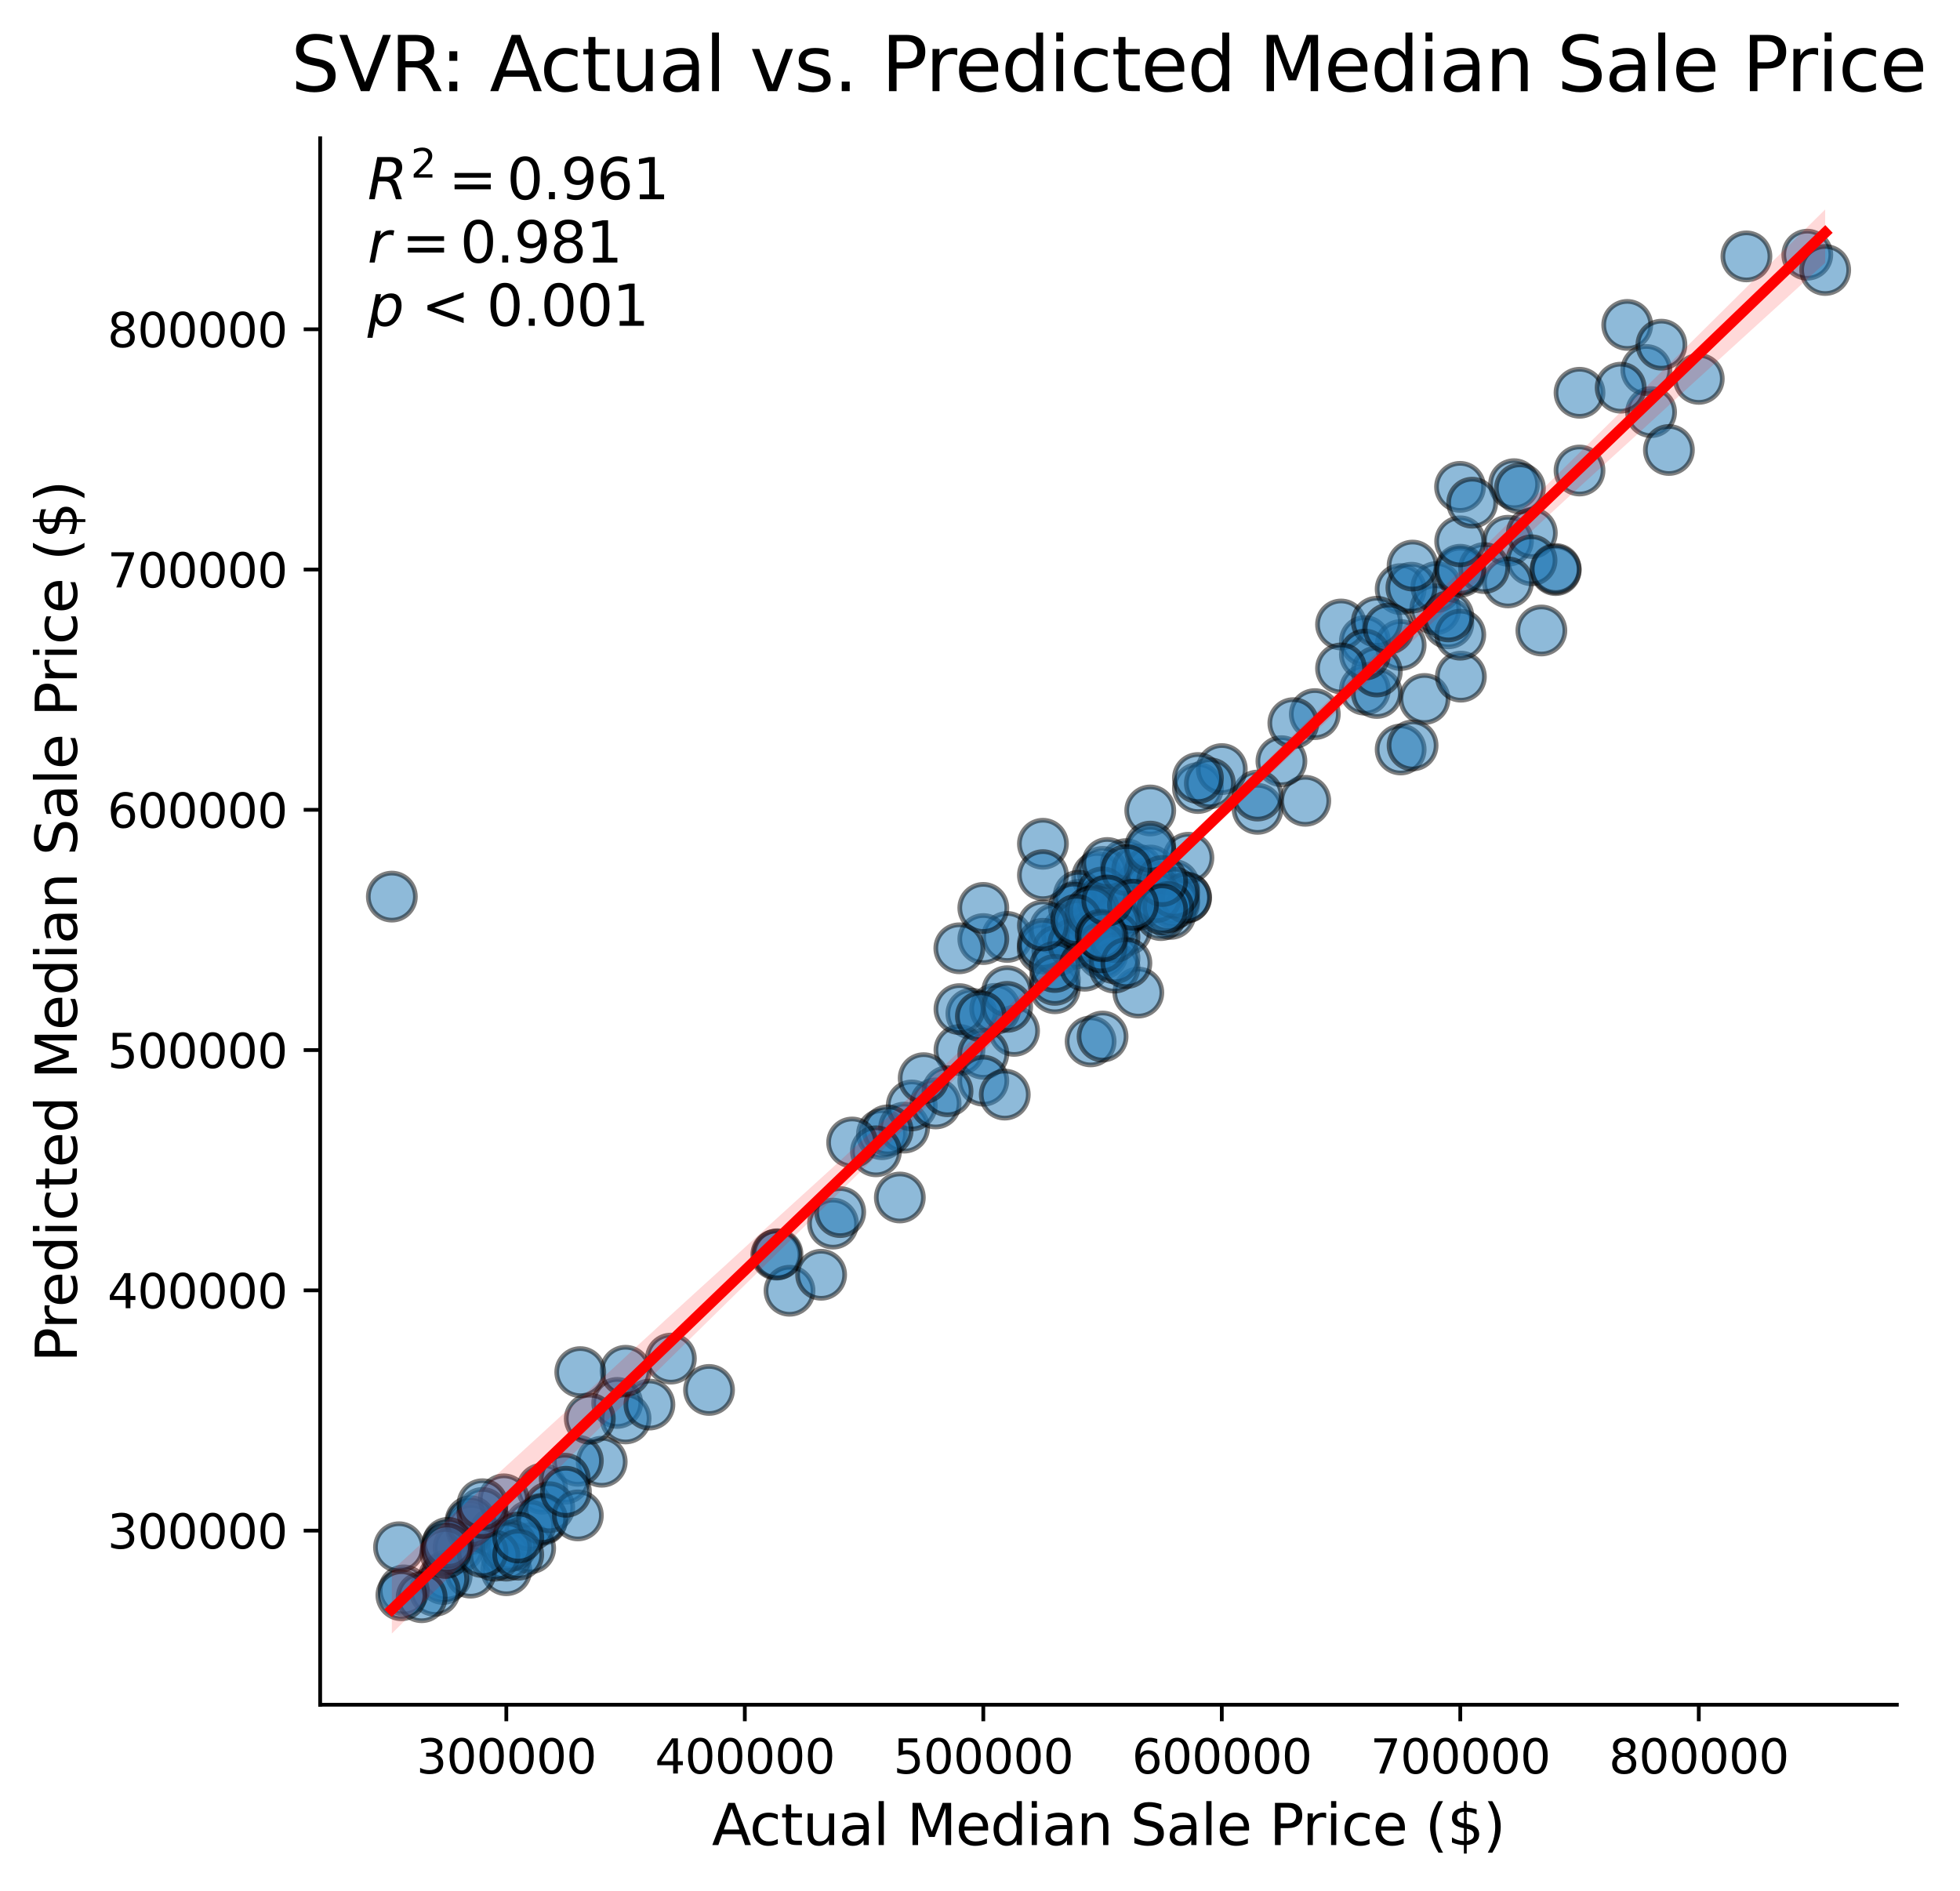 <?xml version="1.0" encoding="utf-8" standalone="no"?>
<!DOCTYPE svg PUBLIC "-//W3C//DTD SVG 1.1//EN"
  "http://www.w3.org/Graphics/SVG/1.1/DTD/svg11.dtd">
<svg xmlns:xlink="http://www.w3.org/1999/xlink" width="416.2pt" height="401.489pt" viewBox="0 0 416.2 401.489" xmlns="http://www.w3.org/2000/svg" version="1.1">
 <defs>
  <style type="text/css">*{stroke-linejoin: round; stroke-linecap: butt}</style>
 </defs>
 <g id="figure_1">
  <g id="patch_1">
   <path d="M -0 401.489 
L 416.2 401.489 
L 416.2 0 
L -0 0 
z
" style="fill: #ffffff"/>
  </g>
  <g id="axes_1">
   <g id="patch_2">
    <path d="M 67.989 361.998 
L 402.789 361.998 
L 402.789 29.358 
L 67.989 29.358 
z
" style="fill: #ffffff"/>
   </g>
   <g id="PathCollection_1">
    <defs>
     <path id="m651dd9f9dc" d="M 0 5 
C 1.326 5 2.598 4.473 3.536 3.536 
C 4.473 2.598 5 1.326 5 0 
C 5 -1.326 4.473 -2.598 3.536 -3.536 
C 2.598 -4.473 1.326 -5 0 -5 
C -1.326 -5 -2.598 -4.473 -3.536 -3.536 
C -4.473 -2.598 -5 -1.326 -5 0 
C -5 1.326 -4.473 2.598 -3.536 3.536 
C -2.598 4.473 -1.326 5 0 5 
z
" style="stroke: #000000; stroke-opacity: 0.5"/>
    </defs>
    <g clip-path="url(#p8ff954f7bf)">
     <use xlink:href="#m651dd9f9dc" x="213.866" y="198.958" style="fill: #1f77b4; fill-opacity: 0.5; stroke: #000000; stroke-opacity: 0.5"/>
     <use xlink:href="#m651dd9f9dc" x="215.334" y="218.907" style="fill: #1f77b4; fill-opacity: 0.5; stroke: #000000; stroke-opacity: 0.5"/>
     <use xlink:href="#m651dd9f9dc" x="232.983" y="186.224" style="fill: #1f77b4; fill-opacity: 0.5; stroke: #000000; stroke-opacity: 0.5"/>
     <use xlink:href="#m651dd9f9dc" x="302.491" y="148.426" style="fill: #1f77b4; fill-opacity: 0.5; stroke: #000000; stroke-opacity: 0.5"/>
     <use xlink:href="#m651dd9f9dc" x="223.994" y="209.854" style="fill: #1f77b4; fill-opacity: 0.5; stroke: #000000; stroke-opacity: 0.5"/>
     <use xlink:href="#m651dd9f9dc" x="239.07" y="183.495" style="fill: #1f77b4; fill-opacity: 0.5; stroke: #000000; stroke-opacity: 0.5"/>
     <use xlink:href="#m651dd9f9dc" x="176.891" y="259.835" style="fill: #1f77b4; fill-opacity: 0.5; stroke: #000000; stroke-opacity: 0.5"/>
     <use xlink:href="#m651dd9f9dc" x="131.064" y="297.908" style="fill: #1f77b4; fill-opacity: 0.5; stroke: #000000; stroke-opacity: 0.5"/>
     <use xlink:href="#m651dd9f9dc" x="231.152" y="196.729" style="fill: #1f77b4; fill-opacity: 0.5; stroke: #000000; stroke-opacity: 0.5"/>
     <use xlink:href="#m651dd9f9dc" x="206.269" y="215.249" style="fill: #1f77b4; fill-opacity: 0.5; stroke: #000000; stroke-opacity: 0.5"/>
     <use xlink:href="#m651dd9f9dc" x="289.83" y="136.135" style="fill: #1f77b4; fill-opacity: 0.5; stroke: #000000; stroke-opacity: 0.5"/>
     <use xlink:href="#m651dd9f9dc" x="239.187" y="197.503" style="fill: #1f77b4; fill-opacity: 0.5; stroke: #000000; stroke-opacity: 0.5"/>
     <use xlink:href="#m651dd9f9dc" x="248.556" y="194.067" style="fill: #1f77b4; fill-opacity: 0.5; stroke: #000000; stroke-opacity: 0.5"/>
     <use xlink:href="#m651dd9f9dc" x="241.719" y="192.13" style="fill: #1f77b4; fill-opacity: 0.5; stroke: #000000; stroke-opacity: 0.5"/>
     <use xlink:href="#m651dd9f9dc" x="320.216" y="114.826" style="fill: #1f77b4; fill-opacity: 0.5; stroke: #000000; stroke-opacity: 0.5"/>
     <use xlink:href="#m651dd9f9dc" x="94.855" y="334.571" style="fill: #1f77b4; fill-opacity: 0.5; stroke: #000000; stroke-opacity: 0.5"/>
     <use xlink:href="#m651dd9f9dc" x="221.411" y="201.412" style="fill: #1f77b4; fill-opacity: 0.5; stroke: #000000; stroke-opacity: 0.5"/>
     <use xlink:href="#m651dd9f9dc" x="330.344" y="121.06" style="fill: #1f77b4; fill-opacity: 0.5; stroke: #000000; stroke-opacity: 0.5"/>
     <use xlink:href="#m651dd9f9dc" x="229.185" y="192.136" style="fill: #1f77b4; fill-opacity: 0.5; stroke: #000000; stroke-opacity: 0.5"/>
     <use xlink:href="#m651dd9f9dc" x="249.316" y="187.941" style="fill: #1f77b4; fill-opacity: 0.5; stroke: #000000; stroke-opacity: 0.5"/>
     <use xlink:href="#m651dd9f9dc" x="289.83" y="146.457" style="fill: #1f77b4; fill-opacity: 0.5; stroke: #000000; stroke-opacity: 0.5"/>
     <use xlink:href="#m651dd9f9dc" x="115.112" y="316.122" style="fill: #1f77b4; fill-opacity: 0.5; stroke: #000000; stroke-opacity: 0.5"/>
     <use xlink:href="#m651dd9f9dc" x="254.38" y="167.337" style="fill: #1f77b4; fill-opacity: 0.5; stroke: #000000; stroke-opacity: 0.5"/>
     <use xlink:href="#m651dd9f9dc" x="360.73" y="80.449" style="fill: #1f77b4; fill-opacity: 0.5; stroke: #000000; stroke-opacity: 0.5"/>
     <use xlink:href="#m651dd9f9dc" x="335.408" y="99.912" style="fill: #1f77b4; fill-opacity: 0.5; stroke: #000000; stroke-opacity: 0.5"/>
     <use xlink:href="#m651dd9f9dc" x="297.426" y="125.09" style="fill: #1f77b4; fill-opacity: 0.5; stroke: #000000; stroke-opacity: 0.5"/>
     <use xlink:href="#m651dd9f9dc" x="251.848" y="190.545" style="fill: #1f77b4; fill-opacity: 0.5; stroke: #000000; stroke-opacity: 0.5"/>
     <use xlink:href="#m651dd9f9dc" x="187.278" y="240.844" style="fill: #1f77b4; fill-opacity: 0.5; stroke: #000000; stroke-opacity: 0.5"/>
     <use xlink:href="#m651dd9f9dc" x="335.408" y="83.404" style="fill: #1f77b4; fill-opacity: 0.5; stroke: #000000; stroke-opacity: 0.5"/>
     <use xlink:href="#m651dd9f9dc" x="277.169" y="170.051" style="fill: #1f77b4; fill-opacity: 0.5; stroke: #000000; stroke-opacity: 0.5"/>
     <use xlink:href="#m651dd9f9dc" x="297.426" y="136.975" style="fill: #1f77b4; fill-opacity: 0.5; stroke: #000000; stroke-opacity: 0.5"/>
     <use xlink:href="#m651dd9f9dc" x="370.846" y="54.443" style="fill: #1f77b4; fill-opacity: 0.5; stroke: #000000; stroke-opacity: 0.5"/>
     <use xlink:href="#m651dd9f9dc" x="191.988" y="239.448" style="fill: #1f77b4; fill-opacity: 0.5; stroke: #000000; stroke-opacity: 0.5"/>
     <use xlink:href="#m651dd9f9dc" x="115.112" y="322.726" style="fill: #1f77b4; fill-opacity: 0.5; stroke: #000000; stroke-opacity: 0.5"/>
     <use xlink:href="#m651dd9f9dc" x="211.333" y="214.231" style="fill: #1f77b4; fill-opacity: 0.5; stroke: #000000; stroke-opacity: 0.5"/>
     <use xlink:href="#m651dd9f9dc" x="327.306" y="133.882" style="fill: #1f77b4; fill-opacity: 0.5; stroke: #000000; stroke-opacity: 0.5"/>
     <use xlink:href="#m651dd9f9dc" x="132.837" y="301.202" style="fill: #1f77b4; fill-opacity: 0.5; stroke: #000000; stroke-opacity: 0.5"/>
     <use xlink:href="#m651dd9f9dc" x="164.843" y="266.425" style="fill: #1f77b4; fill-opacity: 0.5; stroke: #000000; stroke-opacity: 0.5"/>
     <use xlink:href="#m651dd9f9dc" x="242.593" y="187.701" style="fill: #1f77b4; fill-opacity: 0.5; stroke: #000000; stroke-opacity: 0.5"/>
     <use xlink:href="#m651dd9f9dc" x="213.866" y="210.479" style="fill: #1f77b4; fill-opacity: 0.5; stroke: #000000; stroke-opacity: 0.5"/>
     <use xlink:href="#m651dd9f9dc" x="104.983" y="325.517" style="fill: #1f77b4; fill-opacity: 0.5; stroke: #000000; stroke-opacity: 0.5"/>
     <use xlink:href="#m651dd9f9dc" x="208.801" y="199.409" style="fill: #1f77b4; fill-opacity: 0.5; stroke: #000000; stroke-opacity: 0.5"/>
     <use xlink:href="#m651dd9f9dc" x="234.123" y="185.147" style="fill: #1f77b4; fill-opacity: 0.5; stroke: #000000; stroke-opacity: 0.5"/>
     <use xlink:href="#m651dd9f9dc" x="97.387" y="328.633" style="fill: #1f77b4; fill-opacity: 0.5; stroke: #000000; stroke-opacity: 0.5"/>
     <use xlink:href="#m651dd9f9dc" x="231.591" y="221.14" style="fill: #1f77b4; fill-opacity: 0.5; stroke: #000000; stroke-opacity: 0.5"/>
     <use xlink:href="#m651dd9f9dc" x="249.316" y="191.052" style="fill: #1f77b4; fill-opacity: 0.5; stroke: #000000; stroke-opacity: 0.5"/>
     <use xlink:href="#m651dd9f9dc" x="107.516" y="333.437" style="fill: #1f77b4; fill-opacity: 0.5; stroke: #000000; stroke-opacity: 0.5"/>
     <use xlink:href="#m651dd9f9dc" x="112.58" y="328.782" style="fill: #1f77b4; fill-opacity: 0.5; stroke: #000000; stroke-opacity: 0.5"/>
     <use xlink:href="#m651dd9f9dc" x="304.769" y="129.388" style="fill: #1f77b4; fill-opacity: 0.5; stroke: #000000; stroke-opacity: 0.5"/>
     <use xlink:href="#m651dd9f9dc" x="221.462" y="179.172" style="fill: #1f77b4; fill-opacity: 0.5; stroke: #000000; stroke-opacity: 0.5"/>
     <use xlink:href="#m651dd9f9dc" x="191.076" y="254.285" style="fill: #1f77b4; fill-opacity: 0.5; stroke: #000000; stroke-opacity: 0.5"/>
     <use xlink:href="#m651dd9f9dc" x="305.023" y="124.659" style="fill: #1f77b4; fill-opacity: 0.5; stroke: #000000; stroke-opacity: 0.5"/>
     <use xlink:href="#m651dd9f9dc" x="127.773" y="310.398" style="fill: #1f77b4; fill-opacity: 0.5; stroke: #000000; stroke-opacity: 0.5"/>
     <use xlink:href="#m651dd9f9dc" x="241.485" y="184.637" style="fill: #1f77b4; fill-opacity: 0.5; stroke: #000000; stroke-opacity: 0.5"/>
     <use xlink:href="#m651dd9f9dc" x="284.766" y="132.61" style="fill: #1f77b4; fill-opacity: 0.5; stroke: #000000; stroke-opacity: 0.5"/>
     <use xlink:href="#m651dd9f9dc" x="100.071" y="324.652" style="fill: #1f77b4; fill-opacity: 0.5; stroke: #000000; stroke-opacity: 0.5"/>
     <use xlink:href="#m651dd9f9dc" x="99.919" y="323.653" style="fill: #1f77b4; fill-opacity: 0.5; stroke: #000000; stroke-opacity: 0.5"/>
     <use xlink:href="#m651dd9f9dc" x="234.123" y="201.705" style="fill: #1f77b4; fill-opacity: 0.5; stroke: #000000; stroke-opacity: 0.5"/>
     <use xlink:href="#m651dd9f9dc" x="310.214" y="143.689" style="fill: #1f77b4; fill-opacity: 0.5; stroke: #000000; stroke-opacity: 0.5"/>
     <use xlink:href="#m651dd9f9dc" x="107.516" y="330.333" style="fill: #1f77b4; fill-opacity: 0.5; stroke: #000000; stroke-opacity: 0.5"/>
     <use xlink:href="#m651dd9f9dc" x="99.919" y="333.95" style="fill: #1f77b4; fill-opacity: 0.5; stroke: #000000; stroke-opacity: 0.5"/>
     <use xlink:href="#m651dd9f9dc" x="203.737" y="222.969" style="fill: #1f77b4; fill-opacity: 0.5; stroke: #000000; stroke-opacity: 0.5"/>
     <use xlink:href="#m651dd9f9dc" x="229.058" y="198.045" style="fill: #1f77b4; fill-opacity: 0.5; stroke: #000000; stroke-opacity: 0.5"/>
     <use xlink:href="#m651dd9f9dc" x="112.58" y="323.955" style="fill: #1f77b4; fill-opacity: 0.5; stroke: #000000; stroke-opacity: 0.5"/>
     <use xlink:href="#m651dd9f9dc" x="122.708" y="310.188" style="fill: #1f77b4; fill-opacity: 0.5; stroke: #000000; stroke-opacity: 0.5"/>
     <use xlink:href="#m651dd9f9dc" x="226.526" y="198.073" style="fill: #1f77b4; fill-opacity: 0.5; stroke: #000000; stroke-opacity: 0.5"/>
     <use xlink:href="#m651dd9f9dc" x="267.041" y="171.758" style="fill: #1f77b4; fill-opacity: 0.5; stroke: #000000; stroke-opacity: 0.5"/>
     <use xlink:href="#m651dd9f9dc" x="229.058" y="190.212" style="fill: #1f77b4; fill-opacity: 0.5; stroke: #000000; stroke-opacity: 0.5"/>
     <use xlink:href="#m651dd9f9dc" x="249.316" y="191.808" style="fill: #1f77b4; fill-opacity: 0.5; stroke: #000000; stroke-opacity: 0.5"/>
     <use xlink:href="#m651dd9f9dc" x="167.654" y="274.09" style="fill: #1f77b4; fill-opacity: 0.5; stroke: #000000; stroke-opacity: 0.5"/>
     <use xlink:href="#m651dd9f9dc" x="297.426" y="159.151" style="fill: #1f77b4; fill-opacity: 0.5; stroke: #000000; stroke-opacity: 0.5"/>
     <use xlink:href="#m651dd9f9dc" x="165.094" y="266.339" style="fill: #1f77b4; fill-opacity: 0.5; stroke: #000000; stroke-opacity: 0.5"/>
     <use xlink:href="#m651dd9f9dc" x="244.251" y="188.039" style="fill: #1f77b4; fill-opacity: 0.5; stroke: #000000; stroke-opacity: 0.5"/>
     <use xlink:href="#m651dd9f9dc" x="150.562" y="295.152" style="fill: #1f77b4; fill-opacity: 0.5; stroke: #000000; stroke-opacity: 0.5"/>
     <use xlink:href="#m651dd9f9dc" x="223.994" y="197.203" style="fill: #1f77b4; fill-opacity: 0.5; stroke: #000000; stroke-opacity: 0.5"/>
     <use xlink:href="#m651dd9f9dc" x="119.923" y="314.003" style="fill: #1f77b4; fill-opacity: 0.5; stroke: #000000; stroke-opacity: 0.5"/>
     <use xlink:href="#m651dd9f9dc" x="310.087" y="121.393" style="fill: #1f77b4; fill-opacity: 0.5; stroke: #000000; stroke-opacity: 0.5"/>
     <use xlink:href="#m651dd9f9dc" x="94.093" y="335.29" style="fill: #1f77b4; fill-opacity: 0.5; stroke: #000000; stroke-opacity: 0.5"/>
     <use xlink:href="#m651dd9f9dc" x="350.601" y="87.512" style="fill: #1f77b4; fill-opacity: 0.5; stroke: #000000; stroke-opacity: 0.5"/>
     <use xlink:href="#m651dd9f9dc" x="125.241" y="301.263" style="fill: #1f77b4; fill-opacity: 0.5; stroke: #000000; stroke-opacity: 0.5"/>
     <use xlink:href="#m651dd9f9dc" x="246.53" y="194.323" style="fill: #1f77b4; fill-opacity: 0.5; stroke: #000000; stroke-opacity: 0.5"/>
     <use xlink:href="#m651dd9f9dc" x="193.608" y="234.74" style="fill: #1f77b4; fill-opacity: 0.5; stroke: #000000; stroke-opacity: 0.5"/>
     <use xlink:href="#m651dd9f9dc" x="272.105" y="161.635" style="fill: #1f77b4; fill-opacity: 0.5; stroke: #000000; stroke-opacity: 0.5"/>
     <use xlink:href="#m651dd9f9dc" x="94.855" y="328.21" style="fill: #1f77b4; fill-opacity: 0.5; stroke: #000000; stroke-opacity: 0.5"/>
     <use xlink:href="#m651dd9f9dc" x="237.161" y="191.152" style="fill: #1f77b4; fill-opacity: 0.5; stroke: #000000; stroke-opacity: 0.5"/>
     <use xlink:href="#m651dd9f9dc" x="292.362" y="147.148" style="fill: #1f77b4; fill-opacity: 0.5; stroke: #000000; stroke-opacity: 0.5"/>
     <use xlink:href="#m651dd9f9dc" x="279.195" y="151.638" style="fill: #1f77b4; fill-opacity: 0.5; stroke: #000000; stroke-opacity: 0.5"/>
     <use xlink:href="#m651dd9f9dc" x="108.655" y="328.216" style="fill: #1f77b4; fill-opacity: 0.5; stroke: #000000; stroke-opacity: 0.5"/>
     <use xlink:href="#m651dd9f9dc" x="292.362" y="142.588" style="fill: #1f77b4; fill-opacity: 0.5; stroke: #000000; stroke-opacity: 0.5"/>
     <use xlink:href="#m651dd9f9dc" x="107.516" y="328.532" style="fill: #1f77b4; fill-opacity: 0.5; stroke: #000000; stroke-opacity: 0.5"/>
     <use xlink:href="#m651dd9f9dc" x="231.591" y="197.408" style="fill: #1f77b4; fill-opacity: 0.5; stroke: #000000; stroke-opacity: 0.5"/>
     <use xlink:href="#m651dd9f9dc" x="238.427" y="193.593" style="fill: #1f77b4; fill-opacity: 0.5; stroke: #000000; stroke-opacity: 0.5"/>
     <use xlink:href="#m651dd9f9dc" x="142.459" y="288.495" style="fill: #1f77b4; fill-opacity: 0.5; stroke: #000000; stroke-opacity: 0.5"/>
     <use xlink:href="#m651dd9f9dc" x="325.28" y="113.179" style="fill: #1f77b4; fill-opacity: 0.5; stroke: #000000; stroke-opacity: 0.5"/>
     <use xlink:href="#m651dd9f9dc" x="116.631" y="320.051" style="fill: #1f77b4; fill-opacity: 0.5; stroke: #000000; stroke-opacity: 0.5"/>
     <use xlink:href="#m651dd9f9dc" x="208.801" y="223.765" style="fill: #1f77b4; fill-opacity: 0.5; stroke: #000000; stroke-opacity: 0.5"/>
     <use xlink:href="#m651dd9f9dc" x="188.493" y="240.028" style="fill: #1f77b4; fill-opacity: 0.5; stroke: #000000; stroke-opacity: 0.5"/>
     <use xlink:href="#m651dd9f9dc" x="106.984" y="318.383" style="fill: #1f77b4; fill-opacity: 0.5; stroke: #000000; stroke-opacity: 0.5"/>
     <use xlink:href="#m651dd9f9dc" x="224.533" y="201.857" style="fill: #1f77b4; fill-opacity: 0.5; stroke: #000000; stroke-opacity: 0.5"/>
     <use xlink:href="#m651dd9f9dc" x="299.705" y="124.806" style="fill: #1f77b4; fill-opacity: 0.5; stroke: #000000; stroke-opacity: 0.5"/>
     <use xlink:href="#m651dd9f9dc" x="239.187" y="192.753" style="fill: #1f77b4; fill-opacity: 0.5; stroke: #000000; stroke-opacity: 0.5"/>
     <use xlink:href="#m651dd9f9dc" x="234.123" y="220.108" style="fill: #1f77b4; fill-opacity: 0.5; stroke: #000000; stroke-opacity: 0.5"/>
     <use xlink:href="#m651dd9f9dc" x="236.655" y="195.875" style="fill: #1f77b4; fill-opacity: 0.5; stroke: #000000; stroke-opacity: 0.5"/>
     <use xlink:href="#m651dd9f9dc" x="228.046" y="192.731" style="fill: #1f77b4; fill-opacity: 0.5; stroke: #000000; stroke-opacity: 0.5"/>
     <use xlink:href="#m651dd9f9dc" x="104.983" y="330.355" style="fill: #1f77b4; fill-opacity: 0.5; stroke: #000000; stroke-opacity: 0.5"/>
     <use xlink:href="#m651dd9f9dc" x="203.712" y="201.368" style="fill: #1f77b4; fill-opacity: 0.5; stroke: #000000; stroke-opacity: 0.5"/>
     <use xlink:href="#m651dd9f9dc" x="92.323" y="337.807" style="fill: #1f77b4; fill-opacity: 0.5; stroke: #000000; stroke-opacity: 0.5"/>
     <use xlink:href="#m651dd9f9dc" x="267.041" y="168.937" style="fill: #1f77b4; fill-opacity: 0.5; stroke: #000000; stroke-opacity: 0.5"/>
     <use xlink:href="#m651dd9f9dc" x="221.462" y="200.415" style="fill: #1f77b4; fill-opacity: 0.5; stroke: #000000; stroke-opacity: 0.5"/>
     <use xlink:href="#m651dd9f9dc" x="383.772" y="54.082" style="fill: #1f77b4; fill-opacity: 0.5; stroke: #000000; stroke-opacity: 0.5"/>
     <use xlink:href="#m651dd9f9dc" x="99.919" y="323.024" style="fill: #1f77b4; fill-opacity: 0.5; stroke: #000000; stroke-opacity: 0.5"/>
     <use xlink:href="#m651dd9f9dc" x="234.123" y="202.541" style="fill: #1f77b4; fill-opacity: 0.5; stroke: #000000; stroke-opacity: 0.5"/>
     <use xlink:href="#m651dd9f9dc" x="227.919" y="200.435" style="fill: #1f77b4; fill-opacity: 0.5; stroke: #000000; stroke-opacity: 0.5"/>
     <use xlink:href="#m651dd9f9dc" x="208.801" y="192.791" style="fill: #1f77b4; fill-opacity: 0.5; stroke: #000000; stroke-opacity: 0.5"/>
     <use xlink:href="#m651dd9f9dc" x="231.591" y="198.802" style="fill: #1f77b4; fill-opacity: 0.5; stroke: #000000; stroke-opacity: 0.5"/>
     <use xlink:href="#m651dd9f9dc" x="321.507" y="102.812" style="fill: #1f77b4; fill-opacity: 0.5; stroke: #000000; stroke-opacity: 0.5"/>
     <use xlink:href="#m651dd9f9dc" x="213.866" y="213.81" style="fill: #1f77b4; fill-opacity: 0.5; stroke: #000000; stroke-opacity: 0.5"/>
     <use xlink:href="#m651dd9f9dc" x="85.739" y="337.718" style="fill: #1f77b4; fill-opacity: 0.5; stroke: #000000; stroke-opacity: 0.5"/>
     <use xlink:href="#m651dd9f9dc" x="115.112" y="322.515" style="fill: #1f77b4; fill-opacity: 0.5; stroke: #000000; stroke-opacity: 0.5"/>
     <use xlink:href="#m651dd9f9dc" x="223.994" y="208.075" style="fill: #1f77b4; fill-opacity: 0.5; stroke: #000000; stroke-opacity: 0.5"/>
     <use xlink:href="#m651dd9f9dc" x="292.362" y="132.028" style="fill: #1f77b4; fill-opacity: 0.5; stroke: #000000; stroke-opacity: 0.5"/>
     <use xlink:href="#m651dd9f9dc" x="244.251" y="172.099" style="fill: #1f77b4; fill-opacity: 0.5; stroke: #000000; stroke-opacity: 0.5"/>
     <use xlink:href="#m651dd9f9dc" x="325.219" y="118.975" style="fill: #1f77b4; fill-opacity: 0.5; stroke: #000000; stroke-opacity: 0.5"/>
     <use xlink:href="#m651dd9f9dc" x="94.576" y="329.766" style="fill: #1f77b4; fill-opacity: 0.5; stroke: #000000; stroke-opacity: 0.5"/>
     <use xlink:href="#m651dd9f9dc" x="241.719" y="210.775" style="fill: #1f77b4; fill-opacity: 0.5; stroke: #000000; stroke-opacity: 0.5"/>
     <use xlink:href="#m651dd9f9dc" x="223.969" y="205.336" style="fill: #1f77b4; fill-opacity: 0.5; stroke: #000000; stroke-opacity: 0.5"/>
     <use xlink:href="#m651dd9f9dc" x="244.251" y="184.853" style="fill: #1f77b4; fill-opacity: 0.5; stroke: #000000; stroke-opacity: 0.5"/>
     <use xlink:href="#m651dd9f9dc" x="299.958" y="120.098" style="fill: #1f77b4; fill-opacity: 0.5; stroke: #000000; stroke-opacity: 0.5"/>
     <use xlink:href="#m651dd9f9dc" x="102.451" y="329.579" style="fill: #1f77b4; fill-opacity: 0.5; stroke: #000000; stroke-opacity: 0.5"/>
     <use xlink:href="#m651dd9f9dc" x="84.726" y="328.555" style="fill: #1f77b4; fill-opacity: 0.5; stroke: #000000; stroke-opacity: 0.5"/>
     <use xlink:href="#m651dd9f9dc" x="234.123" y="191.434" style="fill: #1f77b4; fill-opacity: 0.5; stroke: #000000; stroke-opacity: 0.5"/>
     <use xlink:href="#m651dd9f9dc" x="203.737" y="214.282" style="fill: #1f77b4; fill-opacity: 0.5; stroke: #000000; stroke-opacity: 0.5"/>
     <use xlink:href="#m651dd9f9dc" x="320.216" y="123.675" style="fill: #1f77b4; fill-opacity: 0.5; stroke: #000000; stroke-opacity: 0.5"/>
     <use xlink:href="#m651dd9f9dc" x="229.058" y="196.243" style="fill: #1f77b4; fill-opacity: 0.5; stroke: #000000; stroke-opacity: 0.5"/>
     <use xlink:href="#m651dd9f9dc" x="252.354" y="182.145" style="fill: #1f77b4; fill-opacity: 0.5; stroke: #000000; stroke-opacity: 0.5"/>
     <use xlink:href="#m651dd9f9dc" x="102.451" y="321.27" style="fill: #1f77b4; fill-opacity: 0.5; stroke: #000000; stroke-opacity: 0.5"/>
     <use xlink:href="#m651dd9f9dc" x="310.036" y="103.383" style="fill: #1f77b4; fill-opacity: 0.5; stroke: #000000; stroke-opacity: 0.5"/>
     <use xlink:href="#m651dd9f9dc" x="230.324" y="205.074" style="fill: #1f77b4; fill-opacity: 0.5; stroke: #000000; stroke-opacity: 0.5"/>
     <use xlink:href="#m651dd9f9dc" x="354.387" y="95.552" style="fill: #1f77b4; fill-opacity: 0.5; stroke: #000000; stroke-opacity: 0.5"/>
     <use xlink:href="#m651dd9f9dc" x="122.708" y="321.794" style="fill: #1f77b4; fill-opacity: 0.5; stroke: #000000; stroke-opacity: 0.5"/>
     <use xlink:href="#m651dd9f9dc" x="349.588" y="78.565" style="fill: #1f77b4; fill-opacity: 0.5; stroke: #000000; stroke-opacity: 0.5"/>
     <use xlink:href="#m651dd9f9dc" x="234.097" y="189.505" style="fill: #1f77b4; fill-opacity: 0.5; stroke: #000000; stroke-opacity: 0.5"/>
     <use xlink:href="#m651dd9f9dc" x="236.655" y="205.472" style="fill: #1f77b4; fill-opacity: 0.5; stroke: #000000; stroke-opacity: 0.5"/>
     <use xlink:href="#m651dd9f9dc" x="110.048" y="330.137" style="fill: #1f77b4; fill-opacity: 0.5; stroke: #000000; stroke-opacity: 0.5"/>
     <use xlink:href="#m651dd9f9dc" x="259.444" y="163.313" style="fill: #1f77b4; fill-opacity: 0.5; stroke: #000000; stroke-opacity: 0.5"/>
     <use xlink:href="#m651dd9f9dc" x="198.673" y="234.316" style="fill: #1f77b4; fill-opacity: 0.5; stroke: #000000; stroke-opacity: 0.5"/>
     <use xlink:href="#m651dd9f9dc" x="236.655" y="203.484" style="fill: #1f77b4; fill-opacity: 0.5; stroke: #000000; stroke-opacity: 0.5"/>
     <use xlink:href="#m651dd9f9dc" x="289.83" y="138.998" style="fill: #1f77b4; fill-opacity: 0.5; stroke: #000000; stroke-opacity: 0.5"/>
     <use xlink:href="#m651dd9f9dc" x="345.537" y="68.995" style="fill: #1f77b4; fill-opacity: 0.5; stroke: #000000; stroke-opacity: 0.5"/>
     <use xlink:href="#m651dd9f9dc" x="232.35" y="193.342" style="fill: #1f77b4; fill-opacity: 0.5; stroke: #000000; stroke-opacity: 0.5"/>
     <use xlink:href="#m651dd9f9dc" x="251.848" y="190.642" style="fill: #1f77b4; fill-opacity: 0.5; stroke: #000000; stroke-opacity: 0.5"/>
     <use xlink:href="#m651dd9f9dc" x="186.012" y="244.479" style="fill: #1f77b4; fill-opacity: 0.5; stroke: #000000; stroke-opacity: 0.5"/>
     <use xlink:href="#m651dd9f9dc" x="245.517" y="190.499" style="fill: #1f77b4; fill-opacity: 0.5; stroke: #000000; stroke-opacity: 0.5"/>
     <use xlink:href="#m651dd9f9dc" x="208.801" y="229.486" style="fill: #1f77b4; fill-opacity: 0.5; stroke: #000000; stroke-opacity: 0.5"/>
     <use xlink:href="#m651dd9f9dc" x="299.958" y="158.295" style="fill: #1f77b4; fill-opacity: 0.5; stroke: #000000; stroke-opacity: 0.5"/>
     <use xlink:href="#m651dd9f9dc" x="180.948" y="242.607" style="fill: #1f77b4; fill-opacity: 0.5; stroke: #000000; stroke-opacity: 0.5"/>
     <use xlink:href="#m651dd9f9dc" x="294.894" y="133.478" style="fill: #1f77b4; fill-opacity: 0.5; stroke: #000000; stroke-opacity: 0.5"/>
     <use xlink:href="#m651dd9f9dc" x="89.537" y="339.166" style="fill: #1f77b4; fill-opacity: 0.5; stroke: #000000; stroke-opacity: 0.5"/>
     <use xlink:href="#m651dd9f9dc" x="102.451" y="319.418" style="fill: #1f77b4; fill-opacity: 0.5; stroke: #000000; stroke-opacity: 0.5"/>
     <use xlink:href="#m651dd9f9dc" x="274.637" y="153.558" style="fill: #1f77b4; fill-opacity: 0.5; stroke: #000000; stroke-opacity: 0.5"/>
     <use xlink:href="#m651dd9f9dc" x="256.912" y="166.324" style="fill: #1f77b4; fill-opacity: 0.5; stroke: #000000; stroke-opacity: 0.5"/>
     <use xlink:href="#m651dd9f9dc" x="95.115" y="327.617" style="fill: #1f77b4; fill-opacity: 0.5; stroke: #000000; stroke-opacity: 0.5"/>
     <use xlink:href="#m651dd9f9dc" x="120.176" y="316.777" style="fill: #1f77b4; fill-opacity: 0.5; stroke: #000000; stroke-opacity: 0.5"/>
     <use xlink:href="#m651dd9f9dc" x="221.462" y="196.516" style="fill: #1f77b4; fill-opacity: 0.5; stroke: #000000; stroke-opacity: 0.5"/>
     <use xlink:href="#m651dd9f9dc" x="236.655" y="198.969" style="fill: #1f77b4; fill-opacity: 0.5; stroke: #000000; stroke-opacity: 0.5"/>
     <use xlink:href="#m651dd9f9dc" x="322.748" y="103.704" style="fill: #1f77b4; fill-opacity: 0.5; stroke: #000000; stroke-opacity: 0.5"/>
     <use xlink:href="#m651dd9f9dc" x="231.591" y="193.56" style="fill: #1f77b4; fill-opacity: 0.5; stroke: #000000; stroke-opacity: 0.5"/>
     <use xlink:href="#m651dd9f9dc" x="315.151" y="120.629" style="fill: #1f77b4; fill-opacity: 0.5; stroke: #000000; stroke-opacity: 0.5"/>
     <use xlink:href="#m651dd9f9dc" x="85.233" y="338.752" style="fill: #1f77b4; fill-opacity: 0.5; stroke: #000000; stroke-opacity: 0.5"/>
     <use xlink:href="#m651dd9f9dc" x="110.048" y="326.492" style="fill: #1f77b4; fill-opacity: 0.5; stroke: #000000; stroke-opacity: 0.5"/>
     <use xlink:href="#m651dd9f9dc" x="249.316" y="189.552" style="fill: #1f77b4; fill-opacity: 0.5; stroke: #000000; stroke-opacity: 0.5"/>
     <use xlink:href="#m651dd9f9dc" x="208.295" y="215.814" style="fill: #1f77b4; fill-opacity: 0.5; stroke: #000000; stroke-opacity: 0.5"/>
     <use xlink:href="#m651dd9f9dc" x="310.087" y="120.98" style="fill: #1f77b4; fill-opacity: 0.5; stroke: #000000; stroke-opacity: 0.5"/>
     <use xlink:href="#m651dd9f9dc" x="248.049" y="192.611" style="fill: #1f77b4; fill-opacity: 0.5; stroke: #000000; stroke-opacity: 0.5"/>
     <use xlink:href="#m651dd9f9dc" x="94.855" y="328.828" style="fill: #1f77b4; fill-opacity: 0.5; stroke: #000000; stroke-opacity: 0.5"/>
     <use xlink:href="#m651dd9f9dc" x="307.555" y="132.36" style="fill: #1f77b4; fill-opacity: 0.5; stroke: #000000; stroke-opacity: 0.5"/>
     <use xlink:href="#m651dd9f9dc" x="201.205" y="231.72" style="fill: #1f77b4; fill-opacity: 0.5; stroke: #000000; stroke-opacity: 0.5"/>
     <use xlink:href="#m651dd9f9dc" x="235.136" y="183.255" style="fill: #1f77b4; fill-opacity: 0.5; stroke: #000000; stroke-opacity: 0.5"/>
     <use xlink:href="#m651dd9f9dc" x="310.062" y="114.952" style="fill: #1f77b4; fill-opacity: 0.5; stroke: #000000; stroke-opacity: 0.5"/>
     <use xlink:href="#m651dd9f9dc" x="228.552" y="195.315" style="fill: #1f77b4; fill-opacity: 0.5; stroke: #000000; stroke-opacity: 0.5"/>
     <use xlink:href="#m651dd9f9dc" x="213.359" y="232.435" style="fill: #1f77b4; fill-opacity: 0.5; stroke: #000000; stroke-opacity: 0.5"/>
     <use xlink:href="#m651dd9f9dc" x="244.251" y="180.648" style="fill: #1f77b4; fill-opacity: 0.5; stroke: #000000; stroke-opacity: 0.5"/>
     <use xlink:href="#m651dd9f9dc" x="312.619" y="106.746" style="fill: #1f77b4; fill-opacity: 0.5; stroke: #000000; stroke-opacity: 0.5"/>
     <use xlink:href="#m651dd9f9dc" x="246.783" y="187.08" style="fill: #1f77b4; fill-opacity: 0.5; stroke: #000000; stroke-opacity: 0.5"/>
     <use xlink:href="#m651dd9f9dc" x="310.087" y="134.776" style="fill: #1f77b4; fill-opacity: 0.5; stroke: #000000; stroke-opacity: 0.5"/>
     <use xlink:href="#m651dd9f9dc" x="174.364" y="270.693" style="fill: #1f77b4; fill-opacity: 0.5; stroke: #000000; stroke-opacity: 0.5"/>
     <use xlink:href="#m651dd9f9dc" x="244.251" y="179.775" style="fill: #1f77b4; fill-opacity: 0.5; stroke: #000000; stroke-opacity: 0.5"/>
     <use xlink:href="#m651dd9f9dc" x="178.416" y="257.387" style="fill: #1f77b4; fill-opacity: 0.5; stroke: #000000; stroke-opacity: 0.5"/>
     <use xlink:href="#m651dd9f9dc" x="246.783" y="193.117" style="fill: #1f77b4; fill-opacity: 0.5; stroke: #000000; stroke-opacity: 0.5"/>
     <use xlink:href="#m651dd9f9dc" x="137.901" y="298.259" style="fill: #1f77b4; fill-opacity: 0.5; stroke: #000000; stroke-opacity: 0.5"/>
     <use xlink:href="#m651dd9f9dc" x="254.38" y="165.213" style="fill: #1f77b4; fill-opacity: 0.5; stroke: #000000; stroke-opacity: 0.5"/>
     <use xlink:href="#m651dd9f9dc" x="239.187" y="184.743" style="fill: #1f77b4; fill-opacity: 0.5; stroke: #000000; stroke-opacity: 0.5"/>
     <use xlink:href="#m651dd9f9dc" x="83.207" y="190.395" style="fill: #1f77b4; fill-opacity: 0.5; stroke: #000000; stroke-opacity: 0.5"/>
     <use xlink:href="#m651dd9f9dc" x="284.766" y="141.939" style="fill: #1f77b4; fill-opacity: 0.5; stroke: #000000; stroke-opacity: 0.5"/>
     <use xlink:href="#m651dd9f9dc" x="132.837" y="291.08" style="fill: #1f77b4; fill-opacity: 0.5; stroke: #000000; stroke-opacity: 0.5"/>
     <use xlink:href="#m651dd9f9dc" x="233.869" y="201.17" style="fill: #1f77b4; fill-opacity: 0.5; stroke: #000000; stroke-opacity: 0.5"/>
     <use xlink:href="#m651dd9f9dc" x="240.58" y="192.112" style="fill: #1f77b4; fill-opacity: 0.5; stroke: #000000; stroke-opacity: 0.5"/>
     <use xlink:href="#m651dd9f9dc" x="387.571" y="57.331" style="fill: #1f77b4; fill-opacity: 0.5; stroke: #000000; stroke-opacity: 0.5"/>
     <use xlink:href="#m651dd9f9dc" x="123.215" y="291.366" style="fill: #1f77b4; fill-opacity: 0.5; stroke: #000000; stroke-opacity: 0.5"/>
     <use xlink:href="#m651dd9f9dc" x="352.796" y="73.192" style="fill: #1f77b4; fill-opacity: 0.5; stroke: #000000; stroke-opacity: 0.5"/>
     <use xlink:href="#m651dd9f9dc" x="344.144" y="82.325" style="fill: #1f77b4; fill-opacity: 0.5; stroke: #000000; stroke-opacity: 0.5"/>
     <use xlink:href="#m651dd9f9dc" x="330.344" y="120.823" style="fill: #1f77b4; fill-opacity: 0.5; stroke: #000000; stroke-opacity: 0.5"/>
     <use xlink:href="#m651dd9f9dc" x="196.141" y="228.947" style="fill: #1f77b4; fill-opacity: 0.5; stroke: #000000; stroke-opacity: 0.5"/>
     <use xlink:href="#m651dd9f9dc" x="233.743" y="198.503" style="fill: #1f77b4; fill-opacity: 0.5; stroke: #000000; stroke-opacity: 0.5"/>
     <use xlink:href="#m651dd9f9dc" x="239.187" y="204.511" style="fill: #1f77b4; fill-opacity: 0.5; stroke: #000000; stroke-opacity: 0.5"/>
     <use xlink:href="#m651dd9f9dc" x="234.123" y="198.828" style="fill: #1f77b4; fill-opacity: 0.5; stroke: #000000; stroke-opacity: 0.5"/>
     <use xlink:href="#m651dd9f9dc" x="307.555" y="130.891" style="fill: #1f77b4; fill-opacity: 0.5; stroke: #000000; stroke-opacity: 0.5"/>
     <use xlink:href="#m651dd9f9dc" x="221.462" y="185.831" style="fill: #1f77b4; fill-opacity: 0.5; stroke: #000000; stroke-opacity: 0.5"/>
     <use xlink:href="#m651dd9f9dc" x="235.136" y="191.217" style="fill: #1f77b4; fill-opacity: 0.5; stroke: #000000; stroke-opacity: 0.5"/>
    </g>
   </g>
   <g id="PolyCollection_1">
    <path d="M 83.207 333.508 
L 83.207 346.877 
L 86.281 343.836 
L 89.356 340.799 
L 92.43 337.758 
L 95.504 334.735 
L 98.579 331.708 
L 101.653 328.652 
L 104.728 325.596 
L 107.802 322.547 
L 110.876 319.487 
L 113.951 316.428 
L 117.025 313.373 
L 120.099 310.341 
L 123.174 307.328 
L 126.248 304.295 
L 129.323 301.252 
L 132.397 298.24 
L 135.471 295.196 
L 138.546 292.17 
L 141.62 289.133 
L 144.695 286.108 
L 147.769 283.083 
L 150.843 280.058 
L 153.918 277.034 
L 156.992 274.009 
L 160.066 270.995 
L 163.141 267.99 
L 166.215 264.957 
L 169.29 261.943 
L 172.364 258.929 
L 175.438 255.933 
L 178.513 252.944 
L 181.587 249.9 
L 184.661 246.912 
L 187.736 243.886 
L 190.81 240.853 
L 193.885 237.842 
L 196.959 234.846 
L 200.033 231.848 
L 203.108 228.801 
L 206.182 225.785 
L 209.257 222.805 
L 212.331 219.825 
L 215.405 216.845 
L 218.48 213.838 
L 221.554 210.812 
L 224.628 207.808 
L 227.703 204.823 
L 230.777 201.834 
L 233.852 198.827 
L 236.926 195.84 
L 240 192.851 
L 243.075 189.89 
L 246.149 186.908 
L 249.223 183.939 
L 252.298 180.931 
L 255.372 177.997 
L 258.447 175.079 
L 261.521 172.173 
L 264.595 169.258 
L 267.67 166.342 
L 270.744 163.447 
L 273.819 160.555 
L 276.893 157.671 
L 279.967 154.781 
L 283.042 151.873 
L 286.116 148.939 
L 289.19 146.085 
L 292.265 143.213 
L 295.339 140.338 
L 298.414 137.548 
L 301.488 134.72 
L 304.562 131.856 
L 307.637 129.041 
L 310.711 126.233 
L 313.785 123.407 
L 316.86 120.565 
L 319.934 117.72 
L 323.009 114.86 
L 326.083 112.002 
L 329.157 109.143 
L 332.232 106.303 
L 335.306 103.5 
L 338.38 100.697 
L 341.455 97.894 
L 344.529 95.091 
L 347.604 92.289 
L 350.678 89.474 
L 353.752 86.651 
L 356.827 83.828 
L 359.901 81.018 
L 362.976 78.218 
L 366.05 75.416 
L 369.124 72.614 
L 372.199 69.813 
L 375.273 67.011 
L 378.347 64.215 
L 381.422 61.416 
L 384.496 58.605 
L 387.571 55.804 
L 387.571 44.477 
L 387.571 44.477 
L 384.496 47.516 
L 381.422 50.554 
L 378.347 53.595 
L 375.273 56.63 
L 372.199 59.668 
L 369.124 62.721 
L 366.05 65.773 
L 362.976 68.826 
L 359.901 71.878 
L 356.827 74.931 
L 353.752 77.979 
L 350.678 81.019 
L 347.604 84.059 
L 344.529 87.099 
L 341.455 90.139 
L 338.38 93.179 
L 335.306 96.219 
L 332.232 99.259 
L 329.157 102.299 
L 326.083 105.339 
L 323.009 108.379 
L 319.934 111.419 
L 316.86 114.464 
L 313.785 117.519 
L 310.711 120.544 
L 307.637 123.578 
L 304.562 126.617 
L 301.488 129.644 
L 298.414 132.683 
L 295.339 135.708 
L 292.265 138.733 
L 289.19 141.757 
L 286.116 144.734 
L 283.042 147.766 
L 279.967 150.787 
L 276.893 153.801 
L 273.819 156.813 
L 270.744 159.822 
L 267.67 162.83 
L 264.595 165.85 
L 261.521 168.84 
L 258.447 171.814 
L 255.372 174.748 
L 252.298 177.725 
L 249.223 180.652 
L 246.149 183.574 
L 243.075 186.47 
L 240 189.44 
L 236.926 192.316 
L 233.852 195.197 
L 230.777 198.09 
L 227.703 200.987 
L 224.628 203.835 
L 221.554 206.714 
L 218.48 209.569 
L 215.405 212.441 
L 212.331 215.309 
L 209.257 218.153 
L 206.182 220.998 
L 203.108 223.843 
L 200.033 226.687 
L 196.959 229.517 
L 193.885 232.292 
L 190.81 235.112 
L 187.736 237.903 
L 184.661 240.721 
L 181.587 243.527 
L 178.513 246.362 
L 175.438 249.18 
L 172.364 251.975 
L 169.29 254.77 
L 166.215 257.566 
L 163.141 260.361 
L 160.066 263.157 
L 156.992 265.964 
L 153.918 268.789 
L 150.843 271.582 
L 147.769 274.377 
L 144.695 277.183 
L 141.62 279.996 
L 138.546 282.84 
L 135.471 285.648 
L 132.397 288.523 
L 129.323 291.348 
L 126.248 294.159 
L 123.174 296.97 
L 120.099 299.781 
L 117.025 302.592 
L 113.951 305.418 
L 110.876 308.228 
L 107.802 311.036 
L 104.728 313.845 
L 101.653 316.653 
L 98.579 319.464 
L 95.504 322.279 
L 92.43 325.078 
L 89.356 327.887 
L 86.281 330.697 
L 83.207 333.508 
z
" clip-path="url(#p8ff954f7bf)" style="fill: #ff0000; fill-opacity: 0.15"/>
   </g>
   <g id="matplotlib.axis_1">
    <g id="xtick_1">
     <g id="line2d_1">
      <defs>
       <path id="m8a51b85d0d" d="M 0 0 
L 0 3.5 
" style="stroke: #000000; stroke-width: 0.8"/>
      </defs>
      <g>
       <use xlink:href="#m8a51b85d0d" x="107.516" y="361.998" style="stroke: #000000; stroke-width: 0.8"/>
      </g>
     </g>
     <g id="text_1">
      <!-- 300000 -->
      <g transform="translate(88.428 376.596) scale(0.1 -0.1)">
       <defs>
        <path id="DejaVuSans-33" d="M 2597 2516 
Q 3050 2419 3304 2112 
Q 3559 1806 3559 1356 
Q 3559 666 3084 287 
Q 2609 -91 1734 -91 
Q 1441 -91 1130 -33 
Q 819 25 488 141 
L 488 750 
Q 750 597 1062 519 
Q 1375 441 1716 441 
Q 2309 441 2620 675 
Q 2931 909 2931 1356 
Q 2931 1769 2642 2001 
Q 2353 2234 1838 2234 
L 1294 2234 
L 1294 2753 
L 1863 2753 
Q 2328 2753 2575 2939 
Q 2822 3125 2822 3475 
Q 2822 3834 2567 4026 
Q 2313 4219 1838 4219 
Q 1578 4219 1281 4162 
Q 984 4106 628 3988 
L 628 4550 
Q 988 4650 1302 4700 
Q 1616 4750 1894 4750 
Q 2613 4750 3031 4423 
Q 3450 4097 3450 3541 
Q 3450 3153 3228 2886 
Q 3006 2619 2597 2516 
z
" transform="scale(0.016)"/>
        <path id="DejaVuSans-30" d="M 2034 4250 
Q 1547 4250 1301 3770 
Q 1056 3291 1056 2328 
Q 1056 1369 1301 889 
Q 1547 409 2034 409 
Q 2525 409 2770 889 
Q 3016 1369 3016 2328 
Q 3016 3291 2770 3770 
Q 2525 4250 2034 4250 
z
M 2034 4750 
Q 2819 4750 3233 4129 
Q 3647 3509 3647 2328 
Q 3647 1150 3233 529 
Q 2819 -91 2034 -91 
Q 1250 -91 836 529 
Q 422 1150 422 2328 
Q 422 3509 836 4129 
Q 1250 4750 2034 4750 
z
" transform="scale(0.016)"/>
       </defs>
       <use xlink:href="#DejaVuSans-33"/>
       <use xlink:href="#DejaVuSans-30" x="63.623"/>
       <use xlink:href="#DejaVuSans-30" x="127.246"/>
       <use xlink:href="#DejaVuSans-30" x="190.869"/>
       <use xlink:href="#DejaVuSans-30" x="254.492"/>
       <use xlink:href="#DejaVuSans-30" x="318.115"/>
      </g>
     </g>
    </g>
    <g id="xtick_2">
     <g id="line2d_2">
      <g>
       <use xlink:href="#m8a51b85d0d" x="158.158" y="361.998" style="stroke: #000000; stroke-width: 0.8"/>
      </g>
     </g>
     <g id="text_2">
      <!-- 400000 -->
      <g transform="translate(139.071 376.596) scale(0.1 -0.1)">
       <defs>
        <path id="DejaVuSans-34" d="M 2419 4116 
L 825 1625 
L 2419 1625 
L 2419 4116 
z
M 2253 4666 
L 3047 4666 
L 3047 1625 
L 3713 1625 
L 3713 1100 
L 3047 1100 
L 3047 0 
L 2419 0 
L 2419 1100 
L 313 1100 
L 313 1709 
L 2253 4666 
z
" transform="scale(0.016)"/>
       </defs>
       <use xlink:href="#DejaVuSans-34"/>
       <use xlink:href="#DejaVuSans-30" x="63.623"/>
       <use xlink:href="#DejaVuSans-30" x="127.246"/>
       <use xlink:href="#DejaVuSans-30" x="190.869"/>
       <use xlink:href="#DejaVuSans-30" x="254.492"/>
       <use xlink:href="#DejaVuSans-30" x="318.115"/>
      </g>
     </g>
    </g>
    <g id="xtick_3">
     <g id="line2d_3">
      <g>
       <use xlink:href="#m8a51b85d0d" x="208.801" y="361.998" style="stroke: #000000; stroke-width: 0.8"/>
      </g>
     </g>
     <g id="text_3">
      <!-- 500000 -->
      <g transform="translate(189.714 376.596) scale(0.1 -0.1)">
       <defs>
        <path id="DejaVuSans-35" d="M 691 4666 
L 3169 4666 
L 3169 4134 
L 1269 4134 
L 1269 2991 
Q 1406 3038 1543 3061 
Q 1681 3084 1819 3084 
Q 2600 3084 3056 2656 
Q 3513 2228 3513 1497 
Q 3513 744 3044 326 
Q 2575 -91 1722 -91 
Q 1428 -91 1123 -41 
Q 819 9 494 109 
L 494 744 
Q 775 591 1075 516 
Q 1375 441 1709 441 
Q 2250 441 2565 725 
Q 2881 1009 2881 1497 
Q 2881 1984 2565 2268 
Q 2250 2553 1709 2553 
Q 1456 2553 1204 2497 
Q 953 2441 691 2322 
L 691 4666 
z
" transform="scale(0.016)"/>
       </defs>
       <use xlink:href="#DejaVuSans-35"/>
       <use xlink:href="#DejaVuSans-30" x="63.623"/>
       <use xlink:href="#DejaVuSans-30" x="127.246"/>
       <use xlink:href="#DejaVuSans-30" x="190.869"/>
       <use xlink:href="#DejaVuSans-30" x="254.492"/>
       <use xlink:href="#DejaVuSans-30" x="318.115"/>
      </g>
     </g>
    </g>
    <g id="xtick_4">
     <g id="line2d_4">
      <g>
       <use xlink:href="#m8a51b85d0d" x="259.444" y="361.998" style="stroke: #000000; stroke-width: 0.8"/>
      </g>
     </g>
     <g id="text_4">
      <!-- 600000 -->
      <g transform="translate(240.357 376.596) scale(0.1 -0.1)">
       <defs>
        <path id="DejaVuSans-36" d="M 2113 2584 
Q 1688 2584 1439 2293 
Q 1191 2003 1191 1497 
Q 1191 994 1439 701 
Q 1688 409 2113 409 
Q 2538 409 2786 701 
Q 3034 994 3034 1497 
Q 3034 2003 2786 2293 
Q 2538 2584 2113 2584 
z
M 3366 4563 
L 3366 3988 
Q 3128 4100 2886 4159 
Q 2644 4219 2406 4219 
Q 1781 4219 1451 3797 
Q 1122 3375 1075 2522 
Q 1259 2794 1537 2939 
Q 1816 3084 2150 3084 
Q 2853 3084 3261 2657 
Q 3669 2231 3669 1497 
Q 3669 778 3244 343 
Q 2819 -91 2113 -91 
Q 1303 -91 875 529 
Q 447 1150 447 2328 
Q 447 3434 972 4092 
Q 1497 4750 2381 4750 
Q 2619 4750 2861 4703 
Q 3103 4656 3366 4563 
z
" transform="scale(0.016)"/>
       </defs>
       <use xlink:href="#DejaVuSans-36"/>
       <use xlink:href="#DejaVuSans-30" x="63.623"/>
       <use xlink:href="#DejaVuSans-30" x="127.246"/>
       <use xlink:href="#DejaVuSans-30" x="190.869"/>
       <use xlink:href="#DejaVuSans-30" x="254.492"/>
       <use xlink:href="#DejaVuSans-30" x="318.115"/>
      </g>
     </g>
    </g>
    <g id="xtick_5">
     <g id="line2d_5">
      <g>
       <use xlink:href="#m8a51b85d0d" x="310.087" y="361.998" style="stroke: #000000; stroke-width: 0.8"/>
      </g>
     </g>
     <g id="text_5">
      <!-- 700000 -->
      <g transform="translate(290.999 376.596) scale(0.1 -0.1)">
       <defs>
        <path id="DejaVuSans-37" d="M 525 4666 
L 3525 4666 
L 3525 4397 
L 1831 0 
L 1172 0 
L 2766 4134 
L 525 4134 
L 525 4666 
z
" transform="scale(0.016)"/>
       </defs>
       <use xlink:href="#DejaVuSans-37"/>
       <use xlink:href="#DejaVuSans-30" x="63.623"/>
       <use xlink:href="#DejaVuSans-30" x="127.246"/>
       <use xlink:href="#DejaVuSans-30" x="190.869"/>
       <use xlink:href="#DejaVuSans-30" x="254.492"/>
       <use xlink:href="#DejaVuSans-30" x="318.115"/>
      </g>
     </g>
    </g>
    <g id="xtick_6">
     <g id="line2d_6">
      <g>
       <use xlink:href="#m8a51b85d0d" x="360.73" y="361.998" style="stroke: #000000; stroke-width: 0.8"/>
      </g>
     </g>
     <g id="text_6">
      <!-- 800000 -->
      <g transform="translate(341.642 376.596) scale(0.1 -0.1)">
       <defs>
        <path id="DejaVuSans-38" d="M 2034 2216 
Q 1584 2216 1326 1975 
Q 1069 1734 1069 1313 
Q 1069 891 1326 650 
Q 1584 409 2034 409 
Q 2484 409 2743 651 
Q 3003 894 3003 1313 
Q 3003 1734 2745 1975 
Q 2488 2216 2034 2216 
z
M 1403 2484 
Q 997 2584 770 2862 
Q 544 3141 544 3541 
Q 544 4100 942 4425 
Q 1341 4750 2034 4750 
Q 2731 4750 3128 4425 
Q 3525 4100 3525 3541 
Q 3525 3141 3298 2862 
Q 3072 2584 2669 2484 
Q 3125 2378 3379 2068 
Q 3634 1759 3634 1313 
Q 3634 634 3220 271 
Q 2806 -91 2034 -91 
Q 1263 -91 848 271 
Q 434 634 434 1313 
Q 434 1759 690 2068 
Q 947 2378 1403 2484 
z
M 1172 3481 
Q 1172 3119 1398 2916 
Q 1625 2713 2034 2713 
Q 2441 2713 2670 2916 
Q 2900 3119 2900 3481 
Q 2900 3844 2670 4047 
Q 2441 4250 2034 4250 
Q 1625 4250 1398 4047 
Q 1172 3844 1172 3481 
z
" transform="scale(0.016)"/>
       </defs>
       <use xlink:href="#DejaVuSans-38"/>
       <use xlink:href="#DejaVuSans-30" x="63.623"/>
       <use xlink:href="#DejaVuSans-30" x="127.246"/>
       <use xlink:href="#DejaVuSans-30" x="190.869"/>
       <use xlink:href="#DejaVuSans-30" x="254.492"/>
       <use xlink:href="#DejaVuSans-30" x="318.115"/>
      </g>
     </g>
    </g>
    <g id="text_7">
     <!-- Actual Median Sale Price ($) -->
     <g transform="translate(151.159 391.794) scale(0.12 -0.12)">
      <defs>
       <path id="DejaVuSans-41" d="M 2188 4044 
L 1331 1722 
L 3047 1722 
L 2188 4044 
z
M 1831 4666 
L 2547 4666 
L 4325 0 
L 3669 0 
L 3244 1197 
L 1141 1197 
L 716 0 
L 50 0 
L 1831 4666 
z
" transform="scale(0.016)"/>
       <path id="DejaVuSans-63" d="M 3122 3366 
L 3122 2828 
Q 2878 2963 2633 3030 
Q 2388 3097 2138 3097 
Q 1578 3097 1268 2742 
Q 959 2388 959 1747 
Q 959 1106 1268 751 
Q 1578 397 2138 397 
Q 2388 397 2633 464 
Q 2878 531 3122 666 
L 3122 134 
Q 2881 22 2623 -34 
Q 2366 -91 2075 -91 
Q 1284 -91 818 406 
Q 353 903 353 1747 
Q 353 2603 823 3093 
Q 1294 3584 2113 3584 
Q 2378 3584 2631 3529 
Q 2884 3475 3122 3366 
z
" transform="scale(0.016)"/>
       <path id="DejaVuSans-74" d="M 1172 4494 
L 1172 3500 
L 2356 3500 
L 2356 3053 
L 1172 3053 
L 1172 1153 
Q 1172 725 1289 603 
Q 1406 481 1766 481 
L 2356 481 
L 2356 0 
L 1766 0 
Q 1100 0 847 248 
Q 594 497 594 1153 
L 594 3053 
L 172 3053 
L 172 3500 
L 594 3500 
L 594 4494 
L 1172 4494 
z
" transform="scale(0.016)"/>
       <path id="DejaVuSans-75" d="M 544 1381 
L 544 3500 
L 1119 3500 
L 1119 1403 
Q 1119 906 1312 657 
Q 1506 409 1894 409 
Q 2359 409 2629 706 
Q 2900 1003 2900 1516 
L 2900 3500 
L 3475 3500 
L 3475 0 
L 2900 0 
L 2900 538 
Q 2691 219 2414 64 
Q 2138 -91 1772 -91 
Q 1169 -91 856 284 
Q 544 659 544 1381 
z
M 1991 3584 
L 1991 3584 
z
" transform="scale(0.016)"/>
       <path id="DejaVuSans-61" d="M 2194 1759 
Q 1497 1759 1228 1600 
Q 959 1441 959 1056 
Q 959 750 1161 570 
Q 1363 391 1709 391 
Q 2188 391 2477 730 
Q 2766 1069 2766 1631 
L 2766 1759 
L 2194 1759 
z
M 3341 1997 
L 3341 0 
L 2766 0 
L 2766 531 
Q 2569 213 2275 61 
Q 1981 -91 1556 -91 
Q 1019 -91 701 211 
Q 384 513 384 1019 
Q 384 1609 779 1909 
Q 1175 2209 1959 2209 
L 2766 2209 
L 2766 2266 
Q 2766 2663 2505 2880 
Q 2244 3097 1772 3097 
Q 1472 3097 1187 3025 
Q 903 2953 641 2809 
L 641 3341 
Q 956 3463 1253 3523 
Q 1550 3584 1831 3584 
Q 2591 3584 2966 3190 
Q 3341 2797 3341 1997 
z
" transform="scale(0.016)"/>
       <path id="DejaVuSans-6c" d="M 603 4863 
L 1178 4863 
L 1178 0 
L 603 0 
L 603 4863 
z
" transform="scale(0.016)"/>
       <path id="DejaVuSans-20" transform="scale(0.016)"/>
       <path id="DejaVuSans-4d" d="M 628 4666 
L 1569 4666 
L 2759 1491 
L 3956 4666 
L 4897 4666 
L 4897 0 
L 4281 0 
L 4281 4097 
L 3078 897 
L 2444 897 
L 1241 4097 
L 1241 0 
L 628 0 
L 628 4666 
z
" transform="scale(0.016)"/>
       <path id="DejaVuSans-65" d="M 3597 1894 
L 3597 1613 
L 953 1613 
Q 991 1019 1311 708 
Q 1631 397 2203 397 
Q 2534 397 2845 478 
Q 3156 559 3463 722 
L 3463 178 
Q 3153 47 2828 -22 
Q 2503 -91 2169 -91 
Q 1331 -91 842 396 
Q 353 884 353 1716 
Q 353 2575 817 3079 
Q 1281 3584 2069 3584 
Q 2775 3584 3186 3129 
Q 3597 2675 3597 1894 
z
M 3022 2063 
Q 3016 2534 2758 2815 
Q 2500 3097 2075 3097 
Q 1594 3097 1305 2825 
Q 1016 2553 972 2059 
L 3022 2063 
z
" transform="scale(0.016)"/>
       <path id="DejaVuSans-64" d="M 2906 2969 
L 2906 4863 
L 3481 4863 
L 3481 0 
L 2906 0 
L 2906 525 
Q 2725 213 2448 61 
Q 2172 -91 1784 -91 
Q 1150 -91 751 415 
Q 353 922 353 1747 
Q 353 2572 751 3078 
Q 1150 3584 1784 3584 
Q 2172 3584 2448 3432 
Q 2725 3281 2906 2969 
z
M 947 1747 
Q 947 1113 1208 752 
Q 1469 391 1925 391 
Q 2381 391 2643 752 
Q 2906 1113 2906 1747 
Q 2906 2381 2643 2742 
Q 2381 3103 1925 3103 
Q 1469 3103 1208 2742 
Q 947 2381 947 1747 
z
" transform="scale(0.016)"/>
       <path id="DejaVuSans-69" d="M 603 3500 
L 1178 3500 
L 1178 0 
L 603 0 
L 603 3500 
z
M 603 4863 
L 1178 4863 
L 1178 4134 
L 603 4134 
L 603 4863 
z
" transform="scale(0.016)"/>
       <path id="DejaVuSans-6e" d="M 3513 2113 
L 3513 0 
L 2938 0 
L 2938 2094 
Q 2938 2591 2744 2837 
Q 2550 3084 2163 3084 
Q 1697 3084 1428 2787 
Q 1159 2491 1159 1978 
L 1159 0 
L 581 0 
L 581 3500 
L 1159 3500 
L 1159 2956 
Q 1366 3272 1645 3428 
Q 1925 3584 2291 3584 
Q 2894 3584 3203 3211 
Q 3513 2838 3513 2113 
z
" transform="scale(0.016)"/>
       <path id="DejaVuSans-53" d="M 3425 4513 
L 3425 3897 
Q 3066 4069 2747 4153 
Q 2428 4238 2131 4238 
Q 1616 4238 1336 4038 
Q 1056 3838 1056 3469 
Q 1056 3159 1242 3001 
Q 1428 2844 1947 2747 
L 2328 2669 
Q 3034 2534 3370 2195 
Q 3706 1856 3706 1288 
Q 3706 609 3251 259 
Q 2797 -91 1919 -91 
Q 1588 -91 1214 -16 
Q 841 59 441 206 
L 441 856 
Q 825 641 1194 531 
Q 1563 422 1919 422 
Q 2459 422 2753 634 
Q 3047 847 3047 1241 
Q 3047 1584 2836 1778 
Q 2625 1972 2144 2069 
L 1759 2144 
Q 1053 2284 737 2584 
Q 422 2884 422 3419 
Q 422 4038 858 4394 
Q 1294 4750 2059 4750 
Q 2388 4750 2728 4690 
Q 3069 4631 3425 4513 
z
" transform="scale(0.016)"/>
       <path id="DejaVuSans-50" d="M 1259 4147 
L 1259 2394 
L 2053 2394 
Q 2494 2394 2734 2622 
Q 2975 2850 2975 3272 
Q 2975 3691 2734 3919 
Q 2494 4147 2053 4147 
L 1259 4147 
z
M 628 4666 
L 2053 4666 
Q 2838 4666 3239 4311 
Q 3641 3956 3641 3272 
Q 3641 2581 3239 2228 
Q 2838 1875 2053 1875 
L 1259 1875 
L 1259 0 
L 628 0 
L 628 4666 
z
" transform="scale(0.016)"/>
       <path id="DejaVuSans-72" d="M 2631 2963 
Q 2534 3019 2420 3045 
Q 2306 3072 2169 3072 
Q 1681 3072 1420 2755 
Q 1159 2438 1159 1844 
L 1159 0 
L 581 0 
L 581 3500 
L 1159 3500 
L 1159 2956 
Q 1341 3275 1631 3429 
Q 1922 3584 2338 3584 
Q 2397 3584 2469 3576 
Q 2541 3569 2628 3553 
L 2631 2963 
z
" transform="scale(0.016)"/>
       <path id="DejaVuSans-28" d="M 1984 4856 
Q 1566 4138 1362 3434 
Q 1159 2731 1159 2009 
Q 1159 1288 1364 580 
Q 1569 -128 1984 -844 
L 1484 -844 
Q 1016 -109 783 600 
Q 550 1309 550 2009 
Q 550 2706 781 3412 
Q 1013 4119 1484 4856 
L 1984 4856 
z
" transform="scale(0.016)"/>
       <path id="DejaVuSans-24" d="M 2163 -941 
L 1850 -941 
L 1847 0 
Q 1519 6 1191 76 
Q 863 147 531 288 
L 531 850 
Q 850 650 1176 548 
Q 1503 447 1850 444 
L 1850 1869 
Q 1159 1981 845 2250 
Q 531 2519 531 2988 
Q 531 3497 872 3790 
Q 1213 4084 1850 4128 
L 1850 4863 
L 2163 4863 
L 2163 4138 
Q 2453 4125 2725 4076 
Q 2997 4028 3256 3944 
L 3256 3397 
Q 2997 3528 2723 3600 
Q 2450 3672 2163 3684 
L 2163 2350 
Q 2872 2241 3206 1959 
Q 3541 1678 3541 1191 
Q 3541 663 3186 358 
Q 2831 53 2163 6 
L 2163 -941 
z
M 1850 2406 
L 1850 3688 
Q 1488 3647 1297 3481 
Q 1106 3316 1106 3041 
Q 1106 2772 1282 2622 
Q 1459 2472 1850 2406 
z
M 2163 1806 
L 2163 453 
Q 2559 506 2761 678 
Q 2963 850 2963 1131 
Q 2963 1406 2770 1568 
Q 2578 1731 2163 1806 
z
" transform="scale(0.016)"/>
       <path id="DejaVuSans-29" d="M 513 4856 
L 1013 4856 
Q 1481 4119 1714 3412 
Q 1947 2706 1947 2009 
Q 1947 1309 1714 600 
Q 1481 -109 1013 -844 
L 513 -844 
Q 928 -128 1133 580 
Q 1338 1288 1338 2009 
Q 1338 2731 1133 3434 
Q 928 4138 513 4856 
z
" transform="scale(0.016)"/>
      </defs>
      <use xlink:href="#DejaVuSans-41"/>
      <use xlink:href="#DejaVuSans-63" x="66.658"/>
      <use xlink:href="#DejaVuSans-74" x="121.639"/>
      <use xlink:href="#DejaVuSans-75" x="160.848"/>
      <use xlink:href="#DejaVuSans-61" x="224.227"/>
      <use xlink:href="#DejaVuSans-6c" x="285.506"/>
      <use xlink:href="#DejaVuSans-20" x="313.289"/>
      <use xlink:href="#DejaVuSans-4d" x="345.076"/>
      <use xlink:href="#DejaVuSans-65" x="431.355"/>
      <use xlink:href="#DejaVuSans-64" x="492.879"/>
      <use xlink:href="#DejaVuSans-69" x="556.355"/>
      <use xlink:href="#DejaVuSans-61" x="584.139"/>
      <use xlink:href="#DejaVuSans-6e" x="645.418"/>
      <use xlink:href="#DejaVuSans-20" x="708.797"/>
      <use xlink:href="#DejaVuSans-53" x="740.584"/>
      <use xlink:href="#DejaVuSans-61" x="804.061"/>
      <use xlink:href="#DejaVuSans-6c" x="865.34"/>
      <use xlink:href="#DejaVuSans-65" x="893.123"/>
      <use xlink:href="#DejaVuSans-20" x="954.646"/>
      <use xlink:href="#DejaVuSans-50" x="986.434"/>
      <use xlink:href="#DejaVuSans-72" x="1044.986"/>
      <use xlink:href="#DejaVuSans-69" x="1086.1"/>
      <use xlink:href="#DejaVuSans-63" x="1113.883"/>
      <use xlink:href="#DejaVuSans-65" x="1168.863"/>
      <use xlink:href="#DejaVuSans-20" x="1230.387"/>
      <use xlink:href="#DejaVuSans-28" x="1262.174"/>
      <use xlink:href="#DejaVuSans-24" x="1301.188"/>
      <use xlink:href="#DejaVuSans-29" x="1364.811"/>
     </g>
    </g>
   </g>
   <g id="matplotlib.axis_2">
    <g id="ytick_1">
     <g id="line2d_7">
      <defs>
       <path id="m465ef26cbf" d="M 0 0 
L -3.5 0 
" style="stroke: #000000; stroke-width: 0.8"/>
      </defs>
      <g>
       <use xlink:href="#m465ef26cbf" x="67.989" y="325.027" style="stroke: #000000; stroke-width: 0.8"/>
      </g>
     </g>
     <g id="text_8">
      <!-- 300000 -->
      <g transform="translate(22.814 328.826) scale(0.1 -0.1)">
       <use xlink:href="#DejaVuSans-33"/>
       <use xlink:href="#DejaVuSans-30" x="63.623"/>
       <use xlink:href="#DejaVuSans-30" x="127.246"/>
       <use xlink:href="#DejaVuSans-30" x="190.869"/>
       <use xlink:href="#DejaVuSans-30" x="254.492"/>
       <use xlink:href="#DejaVuSans-30" x="318.115"/>
      </g>
     </g>
    </g>
    <g id="ytick_2">
     <g id="line2d_8">
      <g>
       <use xlink:href="#m465ef26cbf" x="67.989" y="274.005" style="stroke: #000000; stroke-width: 0.8"/>
      </g>
     </g>
     <g id="text_9">
      <!-- 400000 -->
      <g transform="translate(22.814 277.805) scale(0.1 -0.1)">
       <use xlink:href="#DejaVuSans-34"/>
       <use xlink:href="#DejaVuSans-30" x="63.623"/>
       <use xlink:href="#DejaVuSans-30" x="127.246"/>
       <use xlink:href="#DejaVuSans-30" x="190.869"/>
       <use xlink:href="#DejaVuSans-30" x="254.492"/>
       <use xlink:href="#DejaVuSans-30" x="318.115"/>
      </g>
     </g>
    </g>
    <g id="ytick_3">
     <g id="line2d_9">
      <g>
       <use xlink:href="#m465ef26cbf" x="67.989" y="222.984" style="stroke: #000000; stroke-width: 0.8"/>
      </g>
     </g>
     <g id="text_10">
      <!-- 500000 -->
      <g transform="translate(22.814 226.783) scale(0.1 -0.1)">
       <use xlink:href="#DejaVuSans-35"/>
       <use xlink:href="#DejaVuSans-30" x="63.623"/>
       <use xlink:href="#DejaVuSans-30" x="127.246"/>
       <use xlink:href="#DejaVuSans-30" x="190.869"/>
       <use xlink:href="#DejaVuSans-30" x="254.492"/>
       <use xlink:href="#DejaVuSans-30" x="318.115"/>
      </g>
     </g>
    </g>
    <g id="ytick_4">
     <g id="line2d_10">
      <g>
       <use xlink:href="#m465ef26cbf" x="67.989" y="171.963" style="stroke: #000000; stroke-width: 0.8"/>
      </g>
     </g>
     <g id="text_11">
      <!-- 600000 -->
      <g transform="translate(22.814 175.762) scale(0.1 -0.1)">
       <use xlink:href="#DejaVuSans-36"/>
       <use xlink:href="#DejaVuSans-30" x="63.623"/>
       <use xlink:href="#DejaVuSans-30" x="127.246"/>
       <use xlink:href="#DejaVuSans-30" x="190.869"/>
       <use xlink:href="#DejaVuSans-30" x="254.492"/>
       <use xlink:href="#DejaVuSans-30" x="318.115"/>
      </g>
     </g>
    </g>
    <g id="ytick_5">
     <g id="line2d_11">
      <g>
       <use xlink:href="#m465ef26cbf" x="67.989" y="120.941" style="stroke: #000000; stroke-width: 0.8"/>
      </g>
     </g>
     <g id="text_12">
      <!-- 700000 -->
      <g transform="translate(22.814 124.741) scale(0.1 -0.1)">
       <use xlink:href="#DejaVuSans-37"/>
       <use xlink:href="#DejaVuSans-30" x="63.623"/>
       <use xlink:href="#DejaVuSans-30" x="127.246"/>
       <use xlink:href="#DejaVuSans-30" x="190.869"/>
       <use xlink:href="#DejaVuSans-30" x="254.492"/>
       <use xlink:href="#DejaVuSans-30" x="318.115"/>
      </g>
     </g>
    </g>
    <g id="ytick_6">
     <g id="line2d_12">
      <g>
       <use xlink:href="#m465ef26cbf" x="67.989" y="69.92" style="stroke: #000000; stroke-width: 0.8"/>
      </g>
     </g>
     <g id="text_13">
      <!-- 800000 -->
      <g transform="translate(22.814 73.719) scale(0.1 -0.1)">
       <use xlink:href="#DejaVuSans-38"/>
       <use xlink:href="#DejaVuSans-30" x="63.623"/>
       <use xlink:href="#DejaVuSans-30" x="127.246"/>
       <use xlink:href="#DejaVuSans-30" x="190.869"/>
       <use xlink:href="#DejaVuSans-30" x="254.492"/>
       <use xlink:href="#DejaVuSans-30" x="318.115"/>
      </g>
     </g>
    </g>
    <g id="text_14">
     <!-- Predicted Median Sale Price ($) -->
     <g transform="translate(16.318 289.275) rotate(-90) scale(0.12 -0.12)">
      <use xlink:href="#DejaVuSans-50"/>
      <use xlink:href="#DejaVuSans-72" x="58.553"/>
      <use xlink:href="#DejaVuSans-65" x="97.416"/>
      <use xlink:href="#DejaVuSans-64" x="158.939"/>
      <use xlink:href="#DejaVuSans-69" x="222.416"/>
      <use xlink:href="#DejaVuSans-63" x="250.199"/>
      <use xlink:href="#DejaVuSans-74" x="305.18"/>
      <use xlink:href="#DejaVuSans-65" x="344.389"/>
      <use xlink:href="#DejaVuSans-64" x="405.912"/>
      <use xlink:href="#DejaVuSans-20" x="469.389"/>
      <use xlink:href="#DejaVuSans-4d" x="501.176"/>
      <use xlink:href="#DejaVuSans-65" x="587.455"/>
      <use xlink:href="#DejaVuSans-64" x="648.979"/>
      <use xlink:href="#DejaVuSans-69" x="712.455"/>
      <use xlink:href="#DejaVuSans-61" x="740.238"/>
      <use xlink:href="#DejaVuSans-6e" x="801.518"/>
      <use xlink:href="#DejaVuSans-20" x="864.896"/>
      <use xlink:href="#DejaVuSans-53" x="896.684"/>
      <use xlink:href="#DejaVuSans-61" x="960.16"/>
      <use xlink:href="#DejaVuSans-6c" x="1021.439"/>
      <use xlink:href="#DejaVuSans-65" x="1049.223"/>
      <use xlink:href="#DejaVuSans-20" x="1110.746"/>
      <use xlink:href="#DejaVuSans-50" x="1142.533"/>
      <use xlink:href="#DejaVuSans-72" x="1201.086"/>
      <use xlink:href="#DejaVuSans-69" x="1242.199"/>
      <use xlink:href="#DejaVuSans-63" x="1269.982"/>
      <use xlink:href="#DejaVuSans-65" x="1324.963"/>
      <use xlink:href="#DejaVuSans-20" x="1386.486"/>
      <use xlink:href="#DejaVuSans-28" x="1418.273"/>
      <use xlink:href="#DejaVuSans-24" x="1457.287"/>
      <use xlink:href="#DejaVuSans-29" x="1520.91"/>
     </g>
    </g>
   </g>
   <g id="line2d_13">
    <path d="M 83.207 341.767 
L 86.281 338.814 
L 89.356 335.861 
L 92.43 332.908 
L 95.504 329.955 
L 98.579 327.001 
L 101.653 324.048 
L 104.728 321.095 
L 107.802 318.142 
L 110.876 315.189 
L 113.951 312.235 
L 117.025 309.282 
L 120.099 306.329 
L 123.174 303.376 
L 126.248 300.423 
L 129.323 297.469 
L 132.397 294.516 
L 135.471 291.563 
L 138.546 288.61 
L 141.62 285.657 
L 144.695 282.703 
L 147.769 279.75 
L 150.843 276.797 
L 153.918 273.844 
L 156.992 270.891 
L 160.066 267.937 
L 163.141 264.984 
L 166.215 262.031 
L 169.29 259.078 
L 172.364 256.125 
L 175.438 253.171 
L 178.513 250.218 
L 181.587 247.265 
L 184.661 244.312 
L 187.736 241.359 
L 190.81 238.405 
L 193.885 235.452 
L 196.959 232.499 
L 200.033 229.546 
L 203.108 226.593 
L 206.182 223.639 
L 209.257 220.686 
L 212.331 217.733 
L 215.405 214.78 
L 218.48 211.827 
L 221.554 208.873 
L 224.628 205.92 
L 227.703 202.967 
L 230.777 200.014 
L 233.852 197.061 
L 236.926 194.108 
L 240 191.154 
L 243.075 188.201 
L 246.149 185.248 
L 249.223 182.295 
L 252.298 179.342 
L 255.372 176.388 
L 258.447 173.435 
L 261.521 170.482 
L 264.595 167.529 
L 267.67 164.576 
L 270.744 161.622 
L 273.819 158.669 
L 276.893 155.716 
L 279.967 152.763 
L 283.042 149.81 
L 286.116 146.856 
L 289.19 143.903 
L 292.265 140.95 
L 295.339 137.997 
L 298.414 135.044 
L 301.488 132.09 
L 304.562 129.137 
L 307.637 126.184 
L 310.711 123.231 
L 313.785 120.278 
L 316.86 117.324 
L 319.934 114.371 
L 323.009 111.418 
L 326.083 108.465 
L 329.157 105.512 
L 332.232 102.558 
L 335.306 99.605 
L 338.38 96.652 
L 341.455 93.699 
L 344.529 90.746 
L 347.604 87.792 
L 350.678 84.839 
L 353.752 81.886 
L 356.827 78.933 
L 359.901 75.98 
L 362.976 73.026 
L 366.05 70.073 
L 369.124 67.12 
L 372.199 64.167 
L 375.273 61.214 
L 378.347 58.26 
L 381.422 55.307 
L 384.496 52.354 
L 387.571 49.401 
" clip-path="url(#p8ff954f7bf)" style="fill: none; stroke: #ff0000; stroke-width: 2.25; stroke-linecap: square"/>
   </g>
   <g id="patch_3">
    <path d="M 67.989 361.998 
L 67.989 29.358 
" style="fill: none; stroke: #000000; stroke-width: 0.8; stroke-linejoin: miter; stroke-linecap: square"/>
   </g>
   <g id="patch_4">
    <path d="M 67.989 361.998 
L 402.789 361.998 
" style="fill: none; stroke: #000000; stroke-width: 0.8; stroke-linejoin: miter; stroke-linecap: square"/>
   </g>
   <g id="text_15">
    <!-- $R^{2} = $0.961 -->
    <g transform="translate(78.033 42.4) scale(0.12 -0.12)">
     <defs>
      <path id="DejaVuSans-Oblique-52" d="M 1613 4147 
L 1294 2491 
L 2106 2491 
Q 2584 2491 2879 2755 
Q 3175 3019 3175 3444 
Q 3175 3784 2976 3965 
Q 2778 4147 2406 4147 
L 1613 4147 
z
M 2772 2241 
Q 2972 2194 3105 2009 
Q 3238 1825 3413 1275 
L 3809 0 
L 3144 0 
L 2778 1197 
Q 2638 1659 2453 1815 
Q 2269 1972 1888 1972 
L 1191 1972 
L 806 0 
L 172 0 
L 1081 4666 
L 2503 4666 
Q 3150 4666 3495 4373 
Q 3841 4081 3841 3531 
Q 3841 3044 3547 2687 
Q 3253 2331 2772 2241 
z
" transform="scale(0.016)"/>
      <path id="DejaVuSans-32" d="M 1228 531 
L 3431 531 
L 3431 0 
L 469 0 
L 469 531 
Q 828 903 1448 1529 
Q 2069 2156 2228 2338 
Q 2531 2678 2651 2914 
Q 2772 3150 2772 3378 
Q 2772 3750 2511 3984 
Q 2250 4219 1831 4219 
Q 1534 4219 1204 4116 
Q 875 4013 500 3803 
L 500 4441 
Q 881 4594 1212 4672 
Q 1544 4750 1819 4750 
Q 2544 4750 2975 4387 
Q 3406 4025 3406 3419 
Q 3406 3131 3298 2873 
Q 3191 2616 2906 2266 
Q 2828 2175 2409 1742 
Q 1991 1309 1228 531 
z
" transform="scale(0.016)"/>
      <path id="DejaVuSans-3d" d="M 678 2906 
L 4684 2906 
L 4684 2381 
L 678 2381 
L 678 2906 
z
M 678 1631 
L 4684 1631 
L 4684 1100 
L 678 1100 
L 678 1631 
z
" transform="scale(0.016)"/>
      <path id="DejaVuSans-2e" d="M 684 794 
L 1344 794 
L 1344 0 
L 684 0 
L 684 794 
z
" transform="scale(0.016)"/>
      <path id="DejaVuSans-39" d="M 703 97 
L 703 672 
Q 941 559 1184 500 
Q 1428 441 1663 441 
Q 2288 441 2617 861 
Q 2947 1281 2994 2138 
Q 2813 1869 2534 1725 
Q 2256 1581 1919 1581 
Q 1219 1581 811 2004 
Q 403 2428 403 3163 
Q 403 3881 828 4315 
Q 1253 4750 1959 4750 
Q 2769 4750 3195 4129 
Q 3622 3509 3622 2328 
Q 3622 1225 3098 567 
Q 2575 -91 1691 -91 
Q 1453 -91 1209 -44 
Q 966 3 703 97 
z
M 1959 2075 
Q 2384 2075 2632 2365 
Q 2881 2656 2881 3163 
Q 2881 3666 2632 3958 
Q 2384 4250 1959 4250 
Q 1534 4250 1286 3958 
Q 1038 3666 1038 3163 
Q 1038 2656 1286 2365 
Q 1534 2075 1959 2075 
z
" transform="scale(0.016)"/>
      <path id="DejaVuSans-31" d="M 794 531 
L 1825 531 
L 1825 4091 
L 703 3866 
L 703 4441 
L 1819 4666 
L 2450 4666 
L 2450 531 
L 3481 531 
L 3481 0 
L 794 0 
L 794 531 
z
" transform="scale(0.016)"/>
     </defs>
     <use xlink:href="#DejaVuSans-Oblique-52" transform="translate(0 0.766)"/>
     <use xlink:href="#DejaVuSans-32" transform="translate(76.499 39.047) scale(0.7)"/>
     <use xlink:href="#DejaVuSans-3d" transform="translate(143.252 0.766)"/>
     <use xlink:href="#DejaVuSans-30" transform="translate(246.524 0.766)"/>
     <use xlink:href="#DejaVuSans-2e" transform="translate(310.147 0.766)"/>
     <use xlink:href="#DejaVuSans-39" transform="translate(341.934 0.766)"/>
     <use xlink:href="#DejaVuSans-36" transform="translate(405.557 0.766)"/>
     <use xlink:href="#DejaVuSans-31" transform="translate(469.18 0.766)"/>
    </g>
    <!-- $r = $0.981 -->
    <g transform="translate(78.033 55.837) scale(0.12 -0.12)">
     <defs>
      <path id="DejaVuSans-Oblique-72" d="M 2853 2969 
Q 2766 3016 2653 3041 
Q 2541 3066 2413 3066 
Q 1953 3066 1609 2717 
Q 1266 2369 1153 1784 
L 800 0 
L 225 0 
L 909 3500 
L 1484 3500 
L 1375 2956 
Q 1603 3259 1920 3421 
Q 2238 3584 2597 3584 
Q 2691 3584 2781 3573 
Q 2872 3563 2963 3538 
L 2853 2969 
z
" transform="scale(0.016)"/>
     </defs>
     <use xlink:href="#DejaVuSans-Oblique-72" transform="translate(0 0.781)"/>
     <use xlink:href="#DejaVuSans-3d" transform="translate(60.596 0.781)"/>
     <use xlink:href="#DejaVuSans-30" transform="translate(163.867 0.781)"/>
     <use xlink:href="#DejaVuSans-2e" transform="translate(227.49 0.781)"/>
     <use xlink:href="#DejaVuSans-39" transform="translate(259.277 0.781)"/>
     <use xlink:href="#DejaVuSans-38" transform="translate(322.9 0.781)"/>
     <use xlink:href="#DejaVuSans-31" transform="translate(386.523 0.781)"/>
    </g>
    <!-- $p$ &lt; 0.001 -->
    <g transform="translate(78.033 69.274) scale(0.12 -0.12)">
     <defs>
      <path id="DejaVuSans-Oblique-70" d="M 3175 2156 
Q 3175 2616 2975 2859 
Q 2775 3103 2400 3103 
Q 2144 3103 1911 2972 
Q 1678 2841 1497 2591 
Q 1319 2344 1212 1994 
Q 1106 1644 1106 1300 
Q 1106 863 1306 627 
Q 1506 391 1875 391 
Q 2147 391 2380 519 
Q 2613 647 2778 891 
Q 2956 1147 3065 1494 
Q 3175 1841 3175 2156 
z
M 1394 2969 
Q 1625 3272 1939 3428 
Q 2253 3584 2638 3584 
Q 3175 3584 3472 3232 
Q 3769 2881 3769 2247 
Q 3769 1728 3584 1258 
Q 3400 788 3053 416 
Q 2822 169 2531 39 
Q 2241 -91 1919 -91 
Q 1547 -91 1294 64 
Q 1041 219 916 525 
L 556 -1331 
L -19 -1331 
L 922 3500 
L 1497 3500 
L 1394 2969 
z
" transform="scale(0.016)"/>
      <path id="DejaVuSans-3c" d="M 4684 3150 
L 1459 2003 
L 4684 863 
L 4684 294 
L 678 1747 
L 678 2266 
L 4684 3719 
L 4684 3150 
z
" transform="scale(0.016)"/>
     </defs>
     <use xlink:href="#DejaVuSans-Oblique-70" transform="translate(0 0.781)"/>
     <use xlink:href="#DejaVuSans-20" transform="translate(63.477 0.781)"/>
     <use xlink:href="#DejaVuSans-3c" transform="translate(95.264 0.781)"/>
     <use xlink:href="#DejaVuSans-20" transform="translate(179.053 0.781)"/>
     <use xlink:href="#DejaVuSans-30" transform="translate(210.84 0.781)"/>
     <use xlink:href="#DejaVuSans-2e" transform="translate(274.463 0.781)"/>
     <use xlink:href="#DejaVuSans-30" transform="translate(306.25 0.781)"/>
     <use xlink:href="#DejaVuSans-30" transform="translate(369.873 0.781)"/>
     <use xlink:href="#DejaVuSans-31" transform="translate(433.496 0.781)"/>
    </g>
   </g>
   <g id="text_16">
    <!-- SVR: Actual vs. Predicted Median Sale Price -->
    <g transform="translate(61.778 19.358) scale(0.16 -0.16)">
     <defs>
      <path id="DejaVuSans-56" d="M 1831 0 
L 50 4666 
L 709 4666 
L 2188 738 
L 3669 4666 
L 4325 4666 
L 2547 0 
L 1831 0 
z
" transform="scale(0.016)"/>
      <path id="DejaVuSans-52" d="M 2841 2188 
Q 3044 2119 3236 1894 
Q 3428 1669 3622 1275 
L 4263 0 
L 3584 0 
L 2988 1197 
Q 2756 1666 2539 1819 
Q 2322 1972 1947 1972 
L 1259 1972 
L 1259 0 
L 628 0 
L 628 4666 
L 2053 4666 
Q 2853 4666 3247 4331 
Q 3641 3997 3641 3322 
Q 3641 2881 3436 2590 
Q 3231 2300 2841 2188 
z
M 1259 4147 
L 1259 2491 
L 2053 2491 
Q 2509 2491 2742 2702 
Q 2975 2913 2975 3322 
Q 2975 3731 2742 3939 
Q 2509 4147 2053 4147 
L 1259 4147 
z
" transform="scale(0.016)"/>
      <path id="DejaVuSans-3a" d="M 750 794 
L 1409 794 
L 1409 0 
L 750 0 
L 750 794 
z
M 750 3309 
L 1409 3309 
L 1409 2516 
L 750 2516 
L 750 3309 
z
" transform="scale(0.016)"/>
      <path id="DejaVuSans-76" d="M 191 3500 
L 800 3500 
L 1894 563 
L 2988 3500 
L 3597 3500 
L 2284 0 
L 1503 0 
L 191 3500 
z
" transform="scale(0.016)"/>
      <path id="DejaVuSans-73" d="M 2834 3397 
L 2834 2853 
Q 2591 2978 2328 3040 
Q 2066 3103 1784 3103 
Q 1356 3103 1142 2972 
Q 928 2841 928 2578 
Q 928 2378 1081 2264 
Q 1234 2150 1697 2047 
L 1894 2003 
Q 2506 1872 2764 1633 
Q 3022 1394 3022 966 
Q 3022 478 2636 193 
Q 2250 -91 1575 -91 
Q 1294 -91 989 -36 
Q 684 19 347 128 
L 347 722 
Q 666 556 975 473 
Q 1284 391 1588 391 
Q 1994 391 2212 530 
Q 2431 669 2431 922 
Q 2431 1156 2273 1281 
Q 2116 1406 1581 1522 
L 1381 1569 
Q 847 1681 609 1914 
Q 372 2147 372 2553 
Q 372 3047 722 3315 
Q 1072 3584 1716 3584 
Q 2034 3584 2315 3537 
Q 2597 3491 2834 3397 
z
" transform="scale(0.016)"/>
     </defs>
     <use xlink:href="#DejaVuSans-53"/>
     <use xlink:href="#DejaVuSans-56" x="63.477"/>
     <use xlink:href="#DejaVuSans-52" x="131.885"/>
     <use xlink:href="#DejaVuSans-3a" x="198.242"/>
     <use xlink:href="#DejaVuSans-20" x="231.934"/>
     <use xlink:href="#DejaVuSans-41" x="263.721"/>
     <use xlink:href="#DejaVuSans-63" x="330.379"/>
     <use xlink:href="#DejaVuSans-74" x="385.359"/>
     <use xlink:href="#DejaVuSans-75" x="424.568"/>
     <use xlink:href="#DejaVuSans-61" x="487.947"/>
     <use xlink:href="#DejaVuSans-6c" x="549.227"/>
     <use xlink:href="#DejaVuSans-20" x="577.01"/>
     <use xlink:href="#DejaVuSans-76" x="608.797"/>
     <use xlink:href="#DejaVuSans-73" x="667.977"/>
     <use xlink:href="#DejaVuSans-2e" x="720.076"/>
     <use xlink:href="#DejaVuSans-20" x="751.863"/>
     <use xlink:href="#DejaVuSans-50" x="783.65"/>
     <use xlink:href="#DejaVuSans-72" x="842.203"/>
     <use xlink:href="#DejaVuSans-65" x="881.066"/>
     <use xlink:href="#DejaVuSans-64" x="942.59"/>
     <use xlink:href="#DejaVuSans-69" x="1006.066"/>
     <use xlink:href="#DejaVuSans-63" x="1033.85"/>
     <use xlink:href="#DejaVuSans-74" x="1088.83"/>
     <use xlink:href="#DejaVuSans-65" x="1128.039"/>
     <use xlink:href="#DejaVuSans-64" x="1189.562"/>
     <use xlink:href="#DejaVuSans-20" x="1253.039"/>
     <use xlink:href="#DejaVuSans-4d" x="1284.826"/>
     <use xlink:href="#DejaVuSans-65" x="1371.105"/>
     <use xlink:href="#DejaVuSans-64" x="1432.629"/>
     <use xlink:href="#DejaVuSans-69" x="1496.105"/>
     <use xlink:href="#DejaVuSans-61" x="1523.889"/>
     <use xlink:href="#DejaVuSans-6e" x="1585.168"/>
     <use xlink:href="#DejaVuSans-20" x="1648.547"/>
     <use xlink:href="#DejaVuSans-53" x="1680.334"/>
     <use xlink:href="#DejaVuSans-61" x="1743.811"/>
     <use xlink:href="#DejaVuSans-6c" x="1805.09"/>
     <use xlink:href="#DejaVuSans-65" x="1832.873"/>
     <use xlink:href="#DejaVuSans-20" x="1894.396"/>
     <use xlink:href="#DejaVuSans-50" x="1926.184"/>
     <use xlink:href="#DejaVuSans-72" x="1984.736"/>
     <use xlink:href="#DejaVuSans-69" x="2025.85"/>
     <use xlink:href="#DejaVuSans-63" x="2053.633"/>
     <use xlink:href="#DejaVuSans-65" x="2108.613"/>
    </g>
   </g>
  </g>
 </g>
 <defs>
  <clipPath id="p8ff954f7bf">
   <rect x="67.989" y="29.358" width="334.8" height="332.64"/>
  </clipPath>
 </defs>
</svg>
